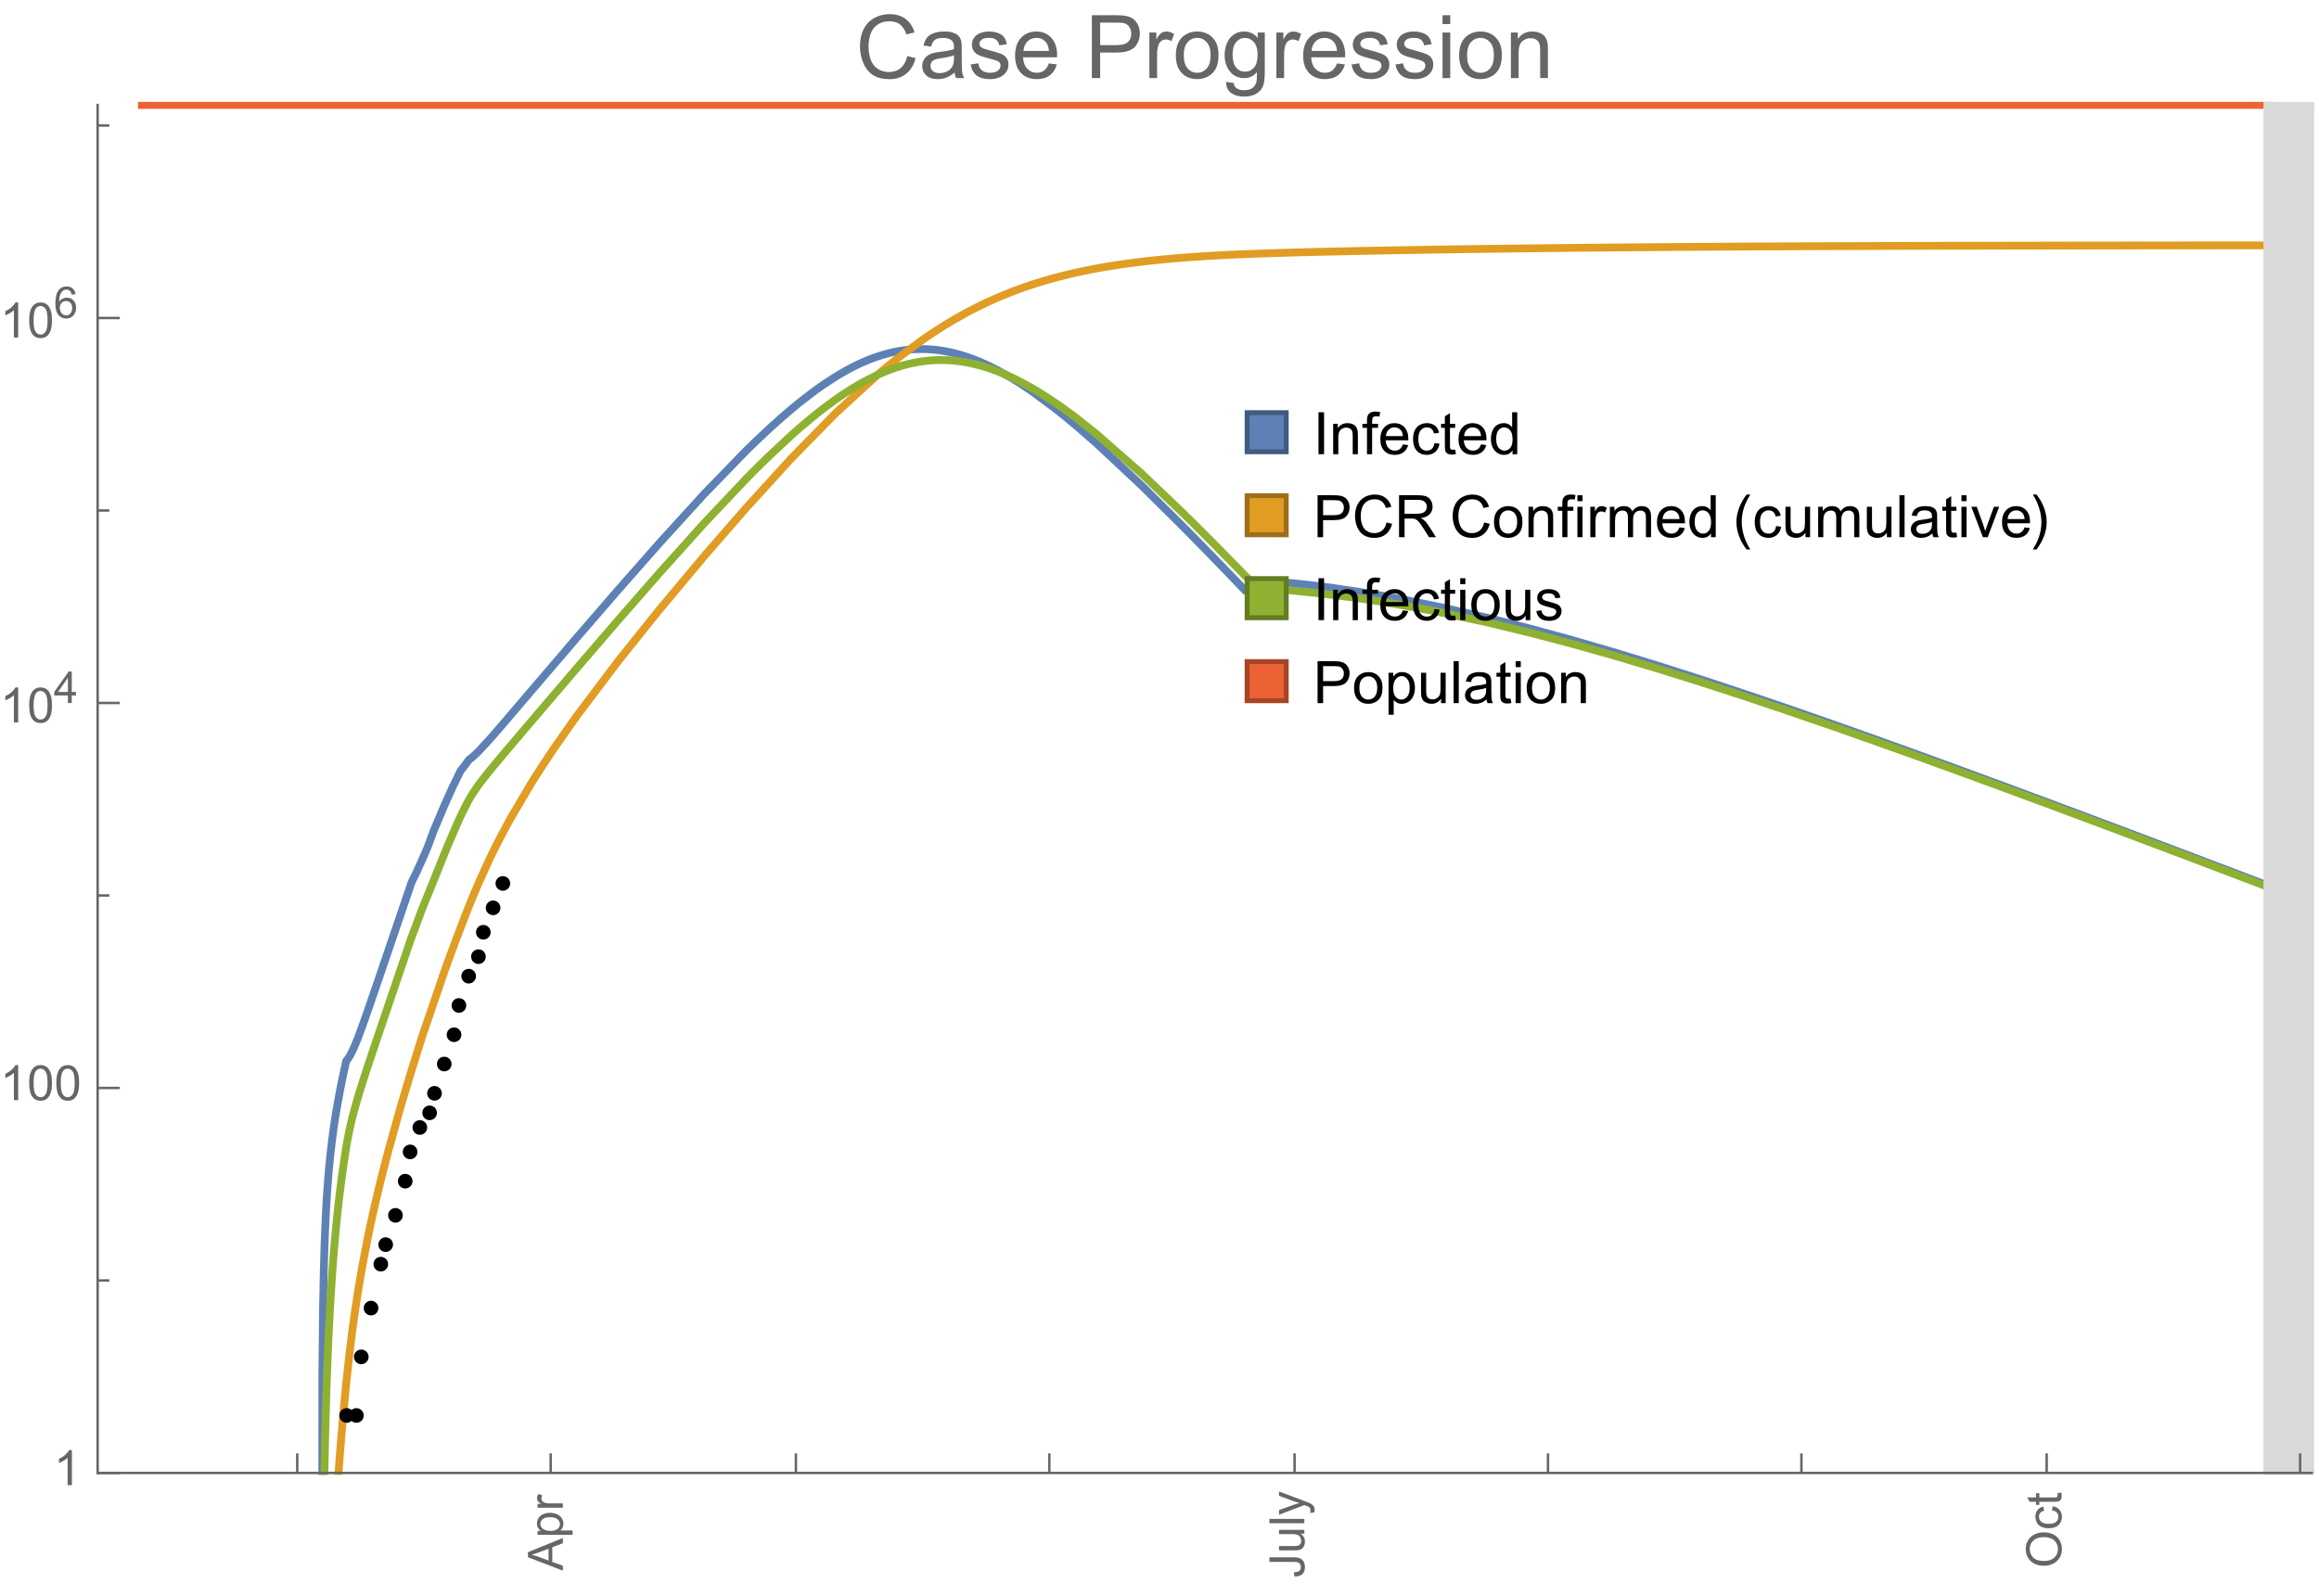 <?xml version="1.0" encoding="UTF-8"?>
<svg xmlns="http://www.w3.org/2000/svg" xmlns:xlink="http://www.w3.org/1999/xlink" width="475pt" height="327pt" viewBox="0 0 475 327" version="1.1">
<defs>
<g>
<symbol overflow="visible" id="glyph0-0">
<path style="stroke:none;" d=""/>
</symbol>
<symbol overflow="visible" id="glyph0-1">
<path style="stroke:none;" d="M 1.117 0 L 1.117 -8.59 L 2.258 -8.59 L 2.258 0 Z M 1.117 0 "/>
</symbol>
<symbol overflow="visible" id="glyph0-2">
<path style="stroke:none;" d="M 0.789 0 L 0.789 -6.223 L 1.742 -6.223 L 1.742 -5.336 C 2.199 -6.02 2.859 -6.363 3.719 -6.363 C 4.094 -6.363 4.441 -6.297 4.754 -6.16 C 5.07 -6.027 5.305 -5.852 5.461 -5.633 C 5.617 -5.414 5.727 -5.152 5.789 -4.852 C 5.828 -4.656 5.848 -4.312 5.848 -3.828 L 5.848 0 L 4.793 0 L 4.793 -3.785 C 4.793 -4.215 4.75 -4.535 4.672 -4.75 C 4.59 -4.961 4.441 -5.133 4.234 -5.258 C 4.023 -5.387 3.781 -5.449 3.5 -5.449 C 3.051 -5.449 2.66 -5.305 2.336 -5.023 C 2.008 -4.738 1.844 -4.195 1.844 -3.398 L 1.844 0 Z M 0.789 0 "/>
</symbol>
<symbol overflow="visible" id="glyph0-3">
<path style="stroke:none;" d="M 1.043 0 L 1.043 -5.402 L 0.109 -5.402 L 0.109 -6.223 L 1.043 -6.223 L 1.043 -6.883 C 1.043 -7.301 1.078 -7.613 1.156 -7.816 C 1.258 -8.09 1.434 -8.312 1.691 -8.48 C 1.945 -8.652 2.305 -8.734 2.766 -8.734 C 3.062 -8.734 3.391 -8.703 3.75 -8.633 L 3.594 -7.711 C 3.375 -7.75 3.164 -7.77 2.969 -7.77 C 2.648 -7.77 2.422 -7.703 2.289 -7.562 C 2.156 -7.426 2.094 -7.172 2.094 -6.797 L 2.094 -6.223 L 3.305 -6.223 L 3.305 -5.402 L 2.094 -5.402 L 2.094 0 Z M 1.043 0 "/>
</symbol>
<symbol overflow="visible" id="glyph0-4">
<path style="stroke:none;" d="M 5.051 -2.004 L 6.141 -1.867 C 5.969 -1.23 5.648 -0.738 5.188 -0.387 C 4.723 -0.035 4.125 0.141 3.406 0.141 C 2.496 0.141 1.773 -0.141 1.238 -0.699 C 0.707 -1.262 0.438 -2.047 0.438 -3.059 C 0.438 -4.105 0.711 -4.918 1.25 -5.496 C 1.789 -6.074 2.484 -6.363 3.344 -6.363 C 4.176 -6.363 4.859 -6.078 5.383 -5.516 C 5.91 -4.949 6.176 -4.148 6.176 -3.125 C 6.176 -3.062 6.172 -2.969 6.172 -2.844 L 1.531 -2.844 C 1.57 -2.16 1.762 -1.633 2.109 -1.273 C 2.457 -0.91 2.891 -0.727 3.41 -0.727 C 3.797 -0.727 4.125 -0.828 4.398 -1.031 C 4.672 -1.234 4.891 -1.559 5.051 -2.004 Z M 1.586 -3.711 L 5.062 -3.711 C 5.016 -4.234 4.883 -4.625 4.664 -4.887 C 4.328 -5.293 3.891 -5.496 3.359 -5.496 C 2.875 -5.496 2.465 -5.336 2.137 -5.008 C 1.805 -4.684 1.625 -4.25 1.586 -3.711 Z M 1.586 -3.711 "/>
</symbol>
<symbol overflow="visible" id="glyph0-5">
<path style="stroke:none;" d="M 4.852 -2.281 L 5.891 -2.145 C 5.777 -1.43 5.484 -0.871 5.02 -0.465 C 4.551 -0.062 3.977 0.141 3.297 0.141 C 2.445 0.141 1.762 -0.137 1.246 -0.695 C 0.727 -1.25 0.469 -2.047 0.469 -3.086 C 0.469 -3.758 0.578 -4.348 0.805 -4.852 C 1.027 -5.355 1.363 -5.734 1.82 -5.984 C 2.273 -6.238 2.77 -6.363 3.305 -6.363 C 3.98 -6.363 4.531 -6.191 4.961 -5.852 C 5.391 -5.508 5.668 -5.023 5.789 -4.395 L 4.766 -4.234 C 4.668 -4.652 4.492 -4.969 4.246 -5.18 C 3.996 -5.391 3.695 -5.496 3.344 -5.496 C 2.812 -5.496 2.383 -5.305 2.051 -4.926 C 1.719 -4.543 1.555 -3.941 1.555 -3.117 C 1.555 -2.281 1.711 -1.672 2.031 -1.297 C 2.352 -0.918 2.773 -0.727 3.289 -0.727 C 3.703 -0.727 4.047 -0.852 4.324 -1.109 C 4.602 -1.363 4.777 -1.75 4.852 -2.281 Z M 4.852 -2.281 "/>
</symbol>
<symbol overflow="visible" id="glyph0-6">
<path style="stroke:none;" d="M 3.094 -0.945 L 3.246 -0.012 C 2.949 0.051 2.684 0.082 2.449 0.082 C 2.066 0.082 1.77 0.023 1.559 -0.102 C 1.348 -0.223 1.199 -0.379 1.113 -0.578 C 1.027 -0.773 0.984 -1.188 0.984 -1.82 L 0.984 -5.402 L 0.211 -5.402 L 0.211 -6.223 L 0.984 -6.223 L 0.984 -7.766 L 2.031 -8.398 L 2.031 -6.223 L 3.094 -6.223 L 3.094 -5.402 L 2.031 -5.402 L 2.031 -1.766 C 2.031 -1.465 2.051 -1.27 2.09 -1.184 C 2.125 -1.098 2.188 -1.031 2.27 -0.977 C 2.355 -0.926 2.477 -0.902 2.633 -0.902 C 2.75 -0.902 2.902 -0.914 3.094 -0.945 Z M 3.094 -0.945 "/>
</symbol>
<symbol overflow="visible" id="glyph0-7">
<path style="stroke:none;" d="M 4.828 0 L 4.828 -0.785 C 4.434 -0.168 3.852 0.141 3.086 0.141 C 2.59 0.141 2.137 0.004 1.719 -0.27 C 1.305 -0.543 0.98 -0.926 0.754 -1.414 C 0.523 -1.906 0.41 -2.469 0.41 -3.105 C 0.41 -3.727 0.516 -4.289 0.719 -4.797 C 0.926 -5.301 1.238 -5.688 1.652 -5.961 C 2.066 -6.23 2.531 -6.363 3.039 -6.363 C 3.414 -6.363 3.75 -6.285 4.043 -6.125 C 4.336 -5.969 4.574 -5.762 4.758 -5.508 L 4.758 -8.59 L 5.805 -8.59 L 5.805 0 Z M 1.492 -3.105 C 1.492 -2.309 1.664 -1.711 2 -1.32 C 2.336 -0.926 2.73 -0.727 3.188 -0.727 C 3.648 -0.727 4.039 -0.914 4.363 -1.293 C 4.684 -1.668 4.844 -2.242 4.844 -3.016 C 4.844 -3.867 4.68 -4.492 4.352 -4.891 C 4.023 -5.289 3.621 -5.492 3.141 -5.492 C 2.672 -5.492 2.281 -5.297 1.965 -4.914 C 1.652 -4.531 1.492 -3.93 1.492 -3.105 Z M 1.492 -3.105 "/>
</symbol>
<symbol overflow="visible" id="glyph0-8">
<path style="stroke:none;" d="M 0.926 0 L 0.926 -8.59 L 4.164 -8.59 C 4.734 -8.59 5.172 -8.562 5.473 -8.508 C 5.895 -8.438 6.25 -8.305 6.531 -8.105 C 6.816 -7.91 7.047 -7.633 7.223 -7.277 C 7.395 -6.922 7.484 -6.531 7.484 -6.105 C 7.484 -5.375 7.25 -4.758 6.785 -4.25 C 6.32 -3.746 5.48 -3.492 4.266 -3.492 L 2.062 -3.492 L 2.062 0 Z M 2.062 -4.508 L 4.281 -4.508 C 5.016 -4.508 5.539 -4.641 5.848 -4.914 C 6.156 -5.188 6.312 -5.574 6.312 -6.07 C 6.312 -6.43 6.219 -6.738 6.039 -6.992 C 5.855 -7.25 5.617 -7.418 5.32 -7.5 C 5.129 -7.551 4.773 -7.578 4.258 -7.578 L 2.062 -7.578 Z M 2.062 -4.508 "/>
</symbol>
<symbol overflow="visible" id="glyph0-9">
<path style="stroke:none;" d="M 7.055 -3.012 L 8.191 -2.727 C 7.953 -1.793 7.523 -1.078 6.906 -0.59 C 6.285 -0.098 5.531 0.148 4.633 0.148 C 3.707 0.148 2.957 -0.043 2.375 -0.418 C 1.797 -0.797 1.355 -1.344 1.051 -2.055 C 0.75 -2.77 0.598 -3.539 0.598 -4.359 C 0.598 -5.254 0.77 -6.035 1.109 -6.699 C 1.453 -7.367 1.938 -7.871 2.57 -8.219 C 3.199 -8.562 3.895 -8.734 4.652 -8.734 C 5.512 -8.734 6.234 -8.516 6.82 -8.078 C 7.406 -7.641 7.812 -7.027 8.047 -6.234 L 6.926 -5.969 C 6.727 -6.594 6.438 -7.051 6.059 -7.336 C 5.68 -7.621 5.203 -7.766 4.629 -7.766 C 3.969 -7.766 3.418 -7.605 2.973 -7.289 C 2.531 -6.973 2.219 -6.547 2.039 -6.016 C 1.859 -5.48 1.77 -4.93 1.77 -4.367 C 1.77 -3.637 1.875 -2.996 2.09 -2.453 C 2.301 -1.906 2.633 -1.5 3.082 -1.23 C 3.531 -0.961 4.016 -0.828 4.539 -0.828 C 5.176 -0.828 5.719 -1.008 6.156 -1.375 C 6.598 -1.742 6.898 -2.289 7.055 -3.012 Z M 7.055 -3.012 "/>
</symbol>
<symbol overflow="visible" id="glyph0-10">
<path style="stroke:none;" d="M 0.945 0 L 0.945 -8.59 L 4.75 -8.59 C 5.516 -8.59 6.102 -8.512 6.5 -8.359 C 6.898 -8.203 7.215 -7.93 7.453 -7.539 C 7.691 -7.148 7.812 -6.719 7.812 -6.246 C 7.812 -5.637 7.613 -5.125 7.219 -4.703 C 6.824 -4.285 6.215 -4.023 5.391 -3.906 C 5.691 -3.762 5.922 -3.621 6.078 -3.48 C 6.41 -3.176 6.723 -2.797 7.02 -2.336 L 8.516 0 L 7.086 0 L 5.945 -1.789 C 5.613 -2.305 5.344 -2.695 5.125 -2.969 C 4.91 -3.242 4.719 -3.438 4.551 -3.547 C 4.379 -3.656 4.207 -3.73 4.031 -3.773 C 3.902 -3.801 3.691 -3.812 3.398 -3.812 L 2.078 -3.812 L 2.078 0 Z M 2.078 -4.797 L 4.523 -4.797 C 5.043 -4.797 5.449 -4.852 5.742 -4.961 C 6.035 -5.066 6.258 -5.238 6.41 -5.477 C 6.562 -5.711 6.641 -5.969 6.641 -6.246 C 6.641 -6.652 6.492 -6.984 6.195 -7.25 C 5.902 -7.512 5.438 -7.641 4.797 -7.641 L 2.078 -7.641 Z M 2.078 -4.797 "/>
</symbol>
<symbol overflow="visible" id="glyph0-11">
<path style="stroke:none;" d="M 0.398 -3.109 C 0.398 -4.262 0.719 -5.117 1.359 -5.672 C 1.895 -6.133 2.547 -6.363 3.316 -6.363 C 4.172 -6.363 4.871 -6.082 5.414 -5.523 C 5.957 -4.961 6.227 -4.188 6.227 -3.199 C 6.227 -2.398 6.109 -1.77 5.867 -1.309 C 5.629 -0.852 5.277 -0.492 4.82 -0.242 C 4.359 0.012 3.859 0.141 3.316 0.141 C 2.445 0.141 1.742 -0.141 1.203 -0.695 C 0.668 -1.254 0.398 -2.062 0.398 -3.109 Z M 1.484 -3.109 C 1.484 -2.312 1.656 -1.719 2.004 -1.32 C 2.352 -0.926 2.789 -0.727 3.316 -0.727 C 3.84 -0.727 4.273 -0.926 4.625 -1.324 C 4.973 -1.723 5.145 -2.328 5.145 -3.148 C 5.145 -3.918 4.969 -4.5 4.621 -4.895 C 4.27 -5.293 3.836 -5.492 3.316 -5.492 C 2.789 -5.492 2.352 -5.293 2.004 -4.898 C 1.656 -4.504 1.484 -3.906 1.484 -3.109 Z M 1.484 -3.109 "/>
</symbol>
<symbol overflow="visible" id="glyph0-12">
<path style="stroke:none;" d="M 0.797 -7.375 L 0.797 -8.59 L 1.852 -8.59 L 1.852 -7.375 Z M 0.797 0 L 0.797 -6.223 L 1.852 -6.223 L 1.852 0 Z M 0.797 0 "/>
</symbol>
<symbol overflow="visible" id="glyph0-13">
<path style="stroke:none;" d="M 0.781 0 L 0.781 -6.223 L 1.727 -6.223 L 1.727 -5.281 C 1.969 -5.723 2.195 -6.012 2.398 -6.152 C 2.605 -6.293 2.828 -6.363 3.078 -6.363 C 3.434 -6.363 3.793 -6.25 4.16 -6.023 L 3.797 -5.047 C 3.539 -5.199 3.281 -5.273 3.023 -5.273 C 2.793 -5.273 2.586 -5.203 2.402 -5.066 C 2.219 -4.926 2.086 -4.734 2.008 -4.488 C 1.891 -4.113 1.836 -3.703 1.836 -3.258 L 1.836 0 Z M 0.781 0 "/>
</symbol>
<symbol overflow="visible" id="glyph0-14">
<path style="stroke:none;" d="M 0.789 0 L 0.789 -6.223 L 1.734 -6.223 L 1.734 -5.352 C 1.93 -5.656 2.188 -5.898 2.516 -6.086 C 2.84 -6.27 3.207 -6.363 3.621 -6.363 C 4.082 -6.363 4.461 -6.266 4.754 -6.078 C 5.051 -5.887 5.258 -5.617 5.379 -5.273 C 5.871 -6 6.512 -6.363 7.301 -6.363 C 7.918 -6.363 8.391 -6.191 8.727 -5.852 C 9.059 -5.508 9.223 -4.984 9.223 -4.273 L 9.223 0 L 8.172 0 L 8.172 -3.922 C 8.172 -4.344 8.141 -4.645 8.07 -4.832 C 8.004 -5.016 7.879 -5.164 7.699 -5.281 C 7.52 -5.395 7.309 -5.449 7.066 -5.449 C 6.629 -5.449 6.266 -5.305 5.977 -5.012 C 5.688 -4.723 5.543 -4.258 5.543 -3.617 L 5.543 0 L 4.488 0 L 4.488 -4.043 C 4.488 -4.512 4.402 -4.863 4.23 -5.098 C 4.059 -5.332 3.777 -5.449 3.387 -5.449 C 3.09 -5.449 2.816 -5.371 2.562 -5.215 C 2.312 -5.059 2.129 -4.828 2.016 -4.531 C 1.902 -4.23 1.844 -3.797 1.844 -3.227 L 1.844 0 Z M 0.789 0 "/>
</symbol>
<symbol overflow="visible" id="glyph0-15">
<path style="stroke:none;" d="M 4.867 0 L 4.867 -0.914 C 4.383 -0.211 3.727 0.141 2.895 0.141 C 2.527 0.141 2.184 0.07 1.867 -0.07 C 1.547 -0.211 1.312 -0.387 1.156 -0.602 C 1.004 -0.812 0.895 -1.074 0.832 -1.383 C 0.789 -1.59 0.766 -1.918 0.766 -2.367 L 0.766 -6.223 L 1.82 -6.223 L 1.82 -2.773 C 1.82 -2.223 1.844 -1.852 1.887 -1.656 C 1.953 -1.379 2.094 -1.164 2.309 -1.004 C 2.523 -0.848 2.789 -0.766 3.105 -0.766 C 3.422 -0.766 3.719 -0.848 3.996 -1.012 C 4.273 -1.172 4.469 -1.395 4.586 -1.672 C 4.699 -1.953 4.758 -2.359 4.758 -2.891 L 4.758 -6.223 L 5.812 -6.223 L 5.812 0 Z M 4.867 0 "/>
</symbol>
<symbol overflow="visible" id="glyph0-16">
<path style="stroke:none;" d="M 0.766 0 L 0.766 -8.59 L 1.82 -8.59 L 1.82 0 Z M 0.766 0 "/>
</symbol>
<symbol overflow="visible" id="glyph0-17">
<path style="stroke:none;" d="M 4.852 -0.766 C 4.461 -0.434 4.086 -0.203 3.723 -0.062 C 3.363 0.074 2.977 0.141 2.562 0.141 C 1.879 0.141 1.352 -0.027 0.984 -0.359 C 0.617 -0.695 0.434 -1.121 0.434 -1.641 C 0.434 -1.945 0.504 -2.223 0.641 -2.477 C 0.781 -2.727 0.961 -2.93 1.188 -3.082 C 1.41 -3.234 1.664 -3.352 1.945 -3.43 C 2.152 -3.484 2.465 -3.535 2.883 -3.586 C 3.734 -3.688 4.359 -3.809 4.766 -3.949 C 4.77 -4.094 4.77 -4.188 4.77 -4.227 C 4.77 -4.656 4.672 -4.957 4.469 -5.133 C 4.199 -5.371 3.801 -5.492 3.27 -5.492 C 2.773 -5.492 2.406 -5.402 2.172 -5.23 C 1.934 -5.055 1.758 -4.75 1.648 -4.305 L 0.617 -4.445 C 0.711 -4.887 0.863 -5.246 1.078 -5.516 C 1.293 -5.789 1.602 -5.996 2.008 -6.145 C 2.414 -6.289 2.887 -6.363 3.422 -6.363 C 3.953 -6.363 4.383 -6.301 4.719 -6.176 C 5.051 -6.051 5.293 -5.895 5.449 -5.703 C 5.605 -5.516 5.715 -5.273 5.777 -4.984 C 5.812 -4.805 5.828 -4.484 5.828 -4.016 L 5.828 -2.609 C 5.828 -1.629 5.852 -1.008 5.898 -0.746 C 5.941 -0.488 6.031 -0.238 6.164 0 L 5.062 0 C 4.953 -0.219 4.883 -0.477 4.852 -0.766 Z M 4.766 -3.125 C 4.383 -2.969 3.805 -2.836 3.039 -2.727 C 2.605 -2.664 2.301 -2.594 2.121 -2.516 C 1.941 -2.438 1.805 -2.32 1.703 -2.172 C 1.605 -2.02 1.559 -1.852 1.559 -1.672 C 1.559 -1.391 1.664 -1.156 1.879 -0.969 C 2.09 -0.781 2.402 -0.688 2.812 -0.688 C 3.219 -0.688 3.578 -0.773 3.898 -0.953 C 4.215 -1.129 4.445 -1.375 4.594 -1.68 C 4.707 -1.918 4.766 -2.273 4.766 -2.734 Z M 4.766 -3.125 "/>
</symbol>
<symbol overflow="visible" id="glyph0-18">
<path style="stroke:none;" d="M 2.52 0 L 0.152 -6.223 L 1.266 -6.223 L 2.602 -2.496 C 2.746 -2.094 2.879 -1.676 3 -1.242 C 3.094 -1.57 3.227 -1.965 3.391 -2.426 L 4.773 -6.223 L 5.859 -6.223 L 3.504 0 Z M 2.52 0 "/>
</symbol>
<symbol overflow="visible" id="glyph0-19">
<path style="stroke:none;" d="M 0.367 -1.859 L 1.414 -2.023 C 1.473 -1.605 1.633 -1.281 1.902 -1.062 C 2.168 -0.84 2.543 -0.727 3.023 -0.727 C 3.508 -0.727 3.867 -0.824 4.102 -1.023 C 4.336 -1.219 4.453 -1.453 4.453 -1.719 C 4.453 -1.957 4.352 -2.141 4.141 -2.281 C 3.996 -2.375 3.641 -2.492 3.062 -2.637 C 2.289 -2.832 1.754 -3 1.457 -3.145 C 1.156 -3.285 0.93 -3.484 0.777 -3.734 C 0.621 -3.988 0.547 -4.266 0.547 -4.57 C 0.547 -4.848 0.609 -5.105 0.734 -5.34 C 0.863 -5.578 1.035 -5.773 1.254 -5.93 C 1.418 -6.051 1.641 -6.152 1.926 -6.238 C 2.207 -6.32 2.512 -6.363 2.836 -6.363 C 3.324 -6.363 3.754 -6.293 4.121 -6.152 C 4.492 -6.012 4.766 -5.82 4.938 -5.582 C 5.113 -5.34 5.234 -5.02 5.305 -4.617 L 4.273 -4.477 C 4.227 -4.797 4.09 -5.047 3.863 -5.227 C 3.641 -5.406 3.32 -5.496 2.914 -5.496 C 2.43 -5.496 2.082 -5.414 1.875 -5.258 C 1.668 -5.098 1.562 -4.906 1.562 -4.695 C 1.562 -4.559 1.609 -4.434 1.695 -4.324 C 1.781 -4.211 1.914 -4.117 2.098 -4.043 C 2.203 -4.004 2.516 -3.914 3.031 -3.773 C 3.777 -3.574 4.297 -3.41 4.59 -3.285 C 4.887 -3.156 5.117 -2.973 5.285 -2.73 C 5.453 -2.488 5.539 -2.188 5.539 -1.828 C 5.539 -1.477 5.434 -1.145 5.23 -0.836 C 5.023 -0.523 4.727 -0.285 4.344 -0.113 C 3.957 0.055 3.516 0.141 3.031 0.141 C 2.223 0.141 1.605 -0.027 1.18 -0.363 C 0.758 -0.699 0.484 -1.195 0.367 -1.859 Z M 0.367 -1.859 "/>
</symbol>
<symbol overflow="visible" id="glyph0-20">
<path style="stroke:none;" d="M 0.789 2.383 L 0.789 -6.223 L 1.75 -6.223 L 1.75 -5.414 C 1.977 -5.73 2.234 -5.969 2.52 -6.125 C 2.805 -6.285 3.148 -6.363 3.555 -6.363 C 4.086 -6.363 4.555 -6.227 4.961 -5.953 C 5.367 -5.68 5.676 -5.293 5.883 -4.797 C 6.09 -4.297 6.195 -3.75 6.195 -3.156 C 6.195 -2.52 6.078 -1.949 5.852 -1.438 C 5.621 -0.93 5.289 -0.539 4.855 -0.266 C 4.418 0.004 3.961 0.141 3.48 0.141 C 3.129 0.141 2.812 0.066 2.535 -0.082 C 2.254 -0.23 2.023 -0.418 1.844 -0.645 L 1.844 2.383 Z M 1.746 -3.078 C 1.746 -2.277 1.906 -1.684 2.234 -1.301 C 2.559 -0.918 2.949 -0.727 3.41 -0.727 C 3.879 -0.727 4.281 -0.926 4.613 -1.32 C 4.949 -1.719 5.117 -2.332 5.117 -3.164 C 5.117 -3.957 4.953 -4.551 4.625 -4.945 C 4.301 -5.34 3.91 -5.539 3.457 -5.539 C 3.008 -5.539 2.609 -5.328 2.266 -4.906 C 1.918 -4.488 1.746 -3.875 1.746 -3.078 Z M 1.746 -3.078 "/>
</symbol>
<symbol overflow="visible" id="glyph1-0">
<path style="stroke:none;" d=""/>
</symbol>
<symbol overflow="visible" id="glyph1-1">
<path style="stroke:none;" d="M 3.562 2.52 L 2.805 2.52 C 2.492 2.121 2.211 1.699 1.953 1.258 C 1.699 0.812 1.477 0.352 1.297 -0.125 C 1.113 -0.602 0.969 -1.086 0.871 -1.586 C 0.77 -2.086 0.719 -2.594 0.719 -3.105 C 0.719 -3.625 0.773 -4.133 0.875 -4.633 C 0.977 -5.129 1.117 -5.617 1.301 -6.086 C 1.484 -6.559 1.703 -7.02 1.961 -7.461 C 2.215 -7.906 2.5 -8.328 2.805 -8.734 L 3.562 -8.734 C 3.285 -8.281 3.039 -7.836 2.82 -7.398 C 2.602 -6.957 2.414 -6.512 2.266 -6.055 C 2.117 -5.602 2.008 -5.133 1.93 -4.648 C 1.852 -4.168 1.812 -3.656 1.812 -3.117 C 1.812 -2.617 1.852 -2.121 1.938 -1.629 C 2.02 -1.137 2.141 -0.652 2.289 -0.18 C 2.441 0.297 2.625 0.758 2.844 1.211 C 3.059 1.66 3.297 2.098 3.562 2.52 Z M 3.562 2.52 "/>
</symbol>
<symbol overflow="visible" id="glyph1-2">
<path style="stroke:none;" d="M 3.273 -3.105 C 3.273 -2.59 3.227 -2.082 3.125 -1.586 C 3.023 -1.086 2.879 -0.602 2.695 -0.129 C 2.512 0.344 2.293 0.801 2.035 1.246 C 1.781 1.688 1.5 2.113 1.188 2.52 L 0.434 2.52 C 0.707 2.074 0.953 1.633 1.172 1.188 C 1.391 0.746 1.574 0.297 1.723 -0.156 C 1.871 -0.613 1.984 -1.086 2.066 -1.57 C 2.145 -2.055 2.188 -2.562 2.188 -3.094 C 2.188 -3.594 2.145 -4.09 2.059 -4.582 C 1.977 -5.074 1.859 -5.559 1.703 -6.031 C 1.551 -6.508 1.367 -6.969 1.152 -7.422 C 0.934 -7.875 0.695 -8.312 0.434 -8.734 L 1.188 -8.734 C 1.5 -8.336 1.789 -7.918 2.047 -7.473 C 2.305 -7.031 2.523 -6.57 2.703 -6.09 C 2.887 -5.613 3.027 -5.121 3.125 -4.621 C 3.227 -4.117 3.273 -3.613 3.273 -3.105 Z M 3.273 -3.105 "/>
</symbol>
<symbol overflow="visible" id="glyph2-0">
<path style="stroke:none;" d=""/>
</symbol>
<symbol overflow="visible" id="glyph2-1">
<path style="stroke:none;" d="M 0 0.016 L -7.156 -2.734 L -7.156 -3.754 L 0 -6.684 L 0 -5.605 L -2.168 -4.77 L -2.168 -1.777 L 0 -0.992 Z M -2.938 -2.051 L -2.938 -4.477 L -4.922 -3.73 C -5.523 -3.504 -6.02 -3.332 -6.406 -3.223 C -5.945 -3.133 -5.492 -3.004 -5.039 -2.836 Z M -2.938 -2.051 "/>
</symbol>
<symbol overflow="visible" id="glyph2-2">
<path style="stroke:none;" d="M 1.988 -0.66 L -5.188 -0.66 L -5.188 -1.461 L -4.512 -1.461 C -4.773 -1.648 -4.973 -1.863 -5.105 -2.102 C -5.238 -2.34 -5.305 -2.625 -5.305 -2.965 C -5.305 -3.406 -5.188 -3.797 -4.961 -4.137 C -4.734 -4.477 -4.41 -4.73 -3.996 -4.902 C -3.582 -5.074 -3.125 -5.16 -2.633 -5.16 C -2.102 -5.16 -1.625 -5.066 -1.199 -4.875 C -0.773 -4.684 -0.449 -4.41 -0.223 -4.047 C 0.004 -3.684 0.117 -3.301 0.117 -2.898 C 0.117 -2.605 0.055 -2.344 -0.066 -2.113 C -0.191 -1.879 -0.348 -1.688 -0.535 -1.539 L 1.988 -1.539 Z M -2.562 -1.457 C -1.895 -1.457 -1.402 -1.59 -1.082 -1.859 C -0.766 -2.129 -0.605 -2.457 -0.605 -2.844 C -0.605 -3.234 -0.77 -3.566 -1.102 -3.844 C -1.43 -4.125 -1.941 -4.262 -2.637 -4.262 C -3.297 -4.262 -3.793 -4.125 -4.121 -3.855 C -4.449 -3.582 -4.613 -3.258 -4.613 -2.883 C -4.613 -2.508 -4.438 -2.176 -4.09 -1.887 C -3.738 -1.598 -3.23 -1.457 -2.562 -1.457 Z M -2.562 -1.457 "/>
</symbol>
<symbol overflow="visible" id="glyph2-3">
<path style="stroke:none;" d="M 0 -0.648 L -5.188 -0.648 L -5.188 -1.441 L -4.398 -1.441 C -4.766 -1.641 -5.008 -1.828 -5.125 -2 C -5.242 -2.172 -5.305 -2.359 -5.305 -2.562 C -5.305 -2.859 -5.207 -3.16 -5.02 -3.469 L -4.203 -3.164 C -4.332 -2.949 -4.395 -2.734 -4.395 -2.52 C -4.395 -2.328 -4.336 -2.156 -4.223 -2.004 C -4.105 -1.852 -3.945 -1.738 -3.742 -1.676 C -3.43 -1.578 -3.086 -1.527 -2.715 -1.527 L 0 -1.527 Z M 0 -0.648 "/>
</symbol>
<symbol overflow="visible" id="glyph2-4">
<path style="stroke:none;" d="M -2.031 -0.289 L -2.148 -1.145 C -1.602 -1.164 -1.227 -1.27 -1.023 -1.449 C -0.824 -1.633 -0.723 -1.883 -0.723 -2.207 C -0.723 -2.445 -0.777 -2.648 -0.887 -2.82 C -0.996 -2.992 -1.145 -3.113 -1.332 -3.18 C -1.52 -3.242 -1.816 -3.277 -2.227 -3.277 L -7.156 -3.277 L -7.156 -4.223 L -2.281 -4.223 C -1.68 -4.223 -1.219 -4.152 -0.887 -4.008 C -0.559 -3.863 -0.309 -3.633 -0.137 -3.316 C 0.035 -3.004 0.121 -2.637 0.121 -2.211 C 0.121 -1.582 -0.059 -1.102 -0.418 -0.77 C -0.781 -0.438 -1.32 -0.273 -2.031 -0.289 Z M -2.031 -0.289 "/>
</symbol>
<symbol overflow="visible" id="glyph2-5">
<path style="stroke:none;" d="M 0 -4.059 L -0.762 -4.059 C -0.176 -3.656 0.117 -3.105 0.117 -2.414 C 0.117 -2.105 0.059 -1.82 -0.059 -1.555 C -0.176 -1.289 -0.324 -1.094 -0.5 -0.965 C -0.68 -0.836 -0.895 -0.746 -1.152 -0.695 C -1.324 -0.66 -1.598 -0.641 -1.973 -0.641 L -5.188 -0.641 L -5.188 -1.52 L -2.309 -1.52 C -1.852 -1.52 -1.543 -1.535 -1.383 -1.57 C -1.152 -1.625 -0.969 -1.746 -0.836 -1.922 C -0.703 -2.102 -0.641 -2.324 -0.641 -2.586 C -0.641 -2.852 -0.707 -3.098 -0.844 -3.328 C -0.977 -3.562 -1.16 -3.727 -1.395 -3.82 C -1.625 -3.918 -1.965 -3.965 -2.406 -3.965 L -5.188 -3.965 L -5.188 -4.844 L 0 -4.844 Z M 0 -4.059 "/>
</symbol>
<symbol overflow="visible" id="glyph2-6">
<path style="stroke:none;" d="M 0 -0.641 L -7.156 -0.641 L -7.156 -1.52 L 0 -1.52 Z M 0 -0.641 "/>
</symbol>
<symbol overflow="visible" id="glyph2-7">
<path style="stroke:none;" d="M 1.996 -0.621 L 1.172 -0.523 C 1.223 -0.715 1.25 -0.883 1.25 -1.023 C 1.25 -1.219 1.219 -1.375 1.152 -1.492 C 1.086 -1.609 0.996 -1.707 0.879 -1.781 C 0.789 -1.836 0.574 -1.926 0.227 -2.051 C 0.176 -2.066 0.105 -2.094 0.012 -2.129 L -5.188 -0.16 L -5.188 -1.109 L -2.184 -2.188 C -1.801 -2.328 -1.402 -2.453 -0.98 -2.562 C -1.383 -2.664 -1.777 -2.785 -2.164 -2.926 L -5.188 -4.031 L -5.188 -4.914 L 0.09 -2.938 C 0.66 -2.727 1.051 -2.562 1.266 -2.445 C 1.555 -2.289 1.766 -2.109 1.902 -1.91 C 2.039 -1.707 2.105 -1.465 2.105 -1.188 C 2.105 -1.016 2.07 -0.828 1.996 -0.621 Z M 1.996 -0.621 "/>
</symbol>
<symbol overflow="visible" id="glyph2-8">
<path style="stroke:none;" d="M -3.484 -0.484 C -4.672 -0.484 -5.605 -0.801 -6.277 -1.441 C -6.949 -2.078 -7.285 -2.902 -7.285 -3.91 C -7.285 -4.57 -7.129 -5.168 -6.812 -5.699 C -6.496 -6.23 -6.055 -6.633 -5.492 -6.91 C -4.926 -7.188 -4.285 -7.328 -3.57 -7.328 C -2.844 -7.328 -2.195 -7.184 -1.621 -6.891 C -1.047 -6.598 -0.613 -6.18 -0.32 -5.645 C -0.023 -5.109 0.121 -4.527 0.121 -3.906 C 0.121 -3.234 -0.039 -2.629 -0.367 -2.102 C -0.691 -1.57 -1.137 -1.168 -1.699 -0.895 C -2.262 -0.621 -2.859 -0.484 -3.484 -0.484 Z M -3.473 -1.461 C -2.609 -1.461 -1.93 -1.691 -1.434 -2.156 C -0.938 -2.621 -0.688 -3.203 -0.688 -3.902 C -0.688 -4.613 -0.938 -5.199 -1.441 -5.66 C -1.941 -6.121 -2.652 -6.352 -3.574 -6.352 C -4.156 -6.352 -4.664 -6.254 -5.102 -6.059 C -5.535 -5.859 -5.871 -5.57 -6.109 -5.191 C -6.352 -4.812 -6.469 -4.387 -6.469 -3.918 C -6.469 -3.246 -6.238 -2.668 -5.777 -2.184 C -5.316 -1.703 -4.551 -1.461 -3.473 -1.461 Z M -3.473 -1.461 "/>
</symbol>
<symbol overflow="visible" id="glyph2-9">
<path style="stroke:none;" d="M -1.898 -4.043 L -1.785 -4.906 C -1.191 -4.812 -0.727 -4.57 -0.387 -4.184 C -0.051 -3.793 0.117 -3.316 0.117 -2.75 C 0.117 -2.039 -0.113 -1.469 -0.578 -1.039 C -1.043 -0.605 -1.707 -0.391 -2.574 -0.391 C -3.133 -0.391 -3.625 -0.484 -4.043 -0.668 C -4.461 -0.855 -4.777 -1.137 -4.988 -1.516 C -5.199 -1.895 -5.305 -2.309 -5.305 -2.754 C -5.305 -3.316 -5.16 -3.777 -4.875 -4.137 C -4.59 -4.492 -4.188 -4.723 -3.66 -4.824 L -3.531 -3.969 C -3.879 -3.887 -4.141 -3.746 -4.316 -3.539 C -4.492 -3.332 -4.578 -3.082 -4.578 -2.789 C -4.578 -2.348 -4.422 -1.984 -4.105 -1.711 C -3.789 -1.434 -3.285 -1.293 -2.598 -1.293 C -1.902 -1.293 -1.395 -1.426 -1.078 -1.695 C -0.762 -1.961 -0.605 -2.309 -0.605 -2.738 C -0.605 -3.086 -0.711 -3.371 -0.922 -3.602 C -1.133 -3.836 -1.461 -3.98 -1.898 -4.043 Z M -1.898 -4.043 "/>
</symbol>
<symbol overflow="visible" id="glyph2-10">
<path style="stroke:none;" d="M -0.785 -2.578 L -0.008 -2.703 C 0.043 -2.457 0.07 -2.234 0.07 -2.039 C 0.07 -1.723 0.02 -1.477 -0.082 -1.297 C -0.184 -1.121 -0.316 -1 -0.48 -0.93 C -0.645 -0.855 -0.992 -0.82 -1.52 -0.82 L -4.5 -0.82 L -4.5 -0.176 L -5.188 -0.176 L -5.188 -0.82 L -6.469 -0.82 L -6.996 -1.695 L -5.188 -1.695 L -5.188 -2.578 L -4.5 -2.578 L -4.5 -1.695 L -1.469 -1.695 C -1.219 -1.695 -1.059 -1.711 -0.984 -1.742 C -0.914 -1.773 -0.859 -1.82 -0.816 -1.891 C -0.773 -1.961 -0.75 -2.062 -0.75 -2.191 C -0.75 -2.289 -0.762 -2.418 -0.785 -2.578 Z M -0.785 -2.578 "/>
</symbol>
<symbol overflow="visible" id="glyph3-0">
<path style="stroke:none;" d=""/>
</symbol>
<symbol overflow="visible" id="glyph3-1">
<path style="stroke:none;" d="M 3.727 0 L 2.848 0 L 2.848 -5.602 C 2.637 -5.398 2.359 -5.195 2.016 -4.996 C 1.672 -4.793 1.363 -4.641 1.09 -4.539 L 1.09 -5.391 C 1.582 -5.621 2.012 -5.902 2.379 -6.23 C 2.746 -6.559 3.008 -6.879 3.16 -7.188 L 3.727 -7.188 Z M 3.727 0 "/>
</symbol>
<symbol overflow="visible" id="glyph3-2">
<path style="stroke:none;" d="M 0.414 -3.531 C 0.414 -4.375 0.504 -5.059 0.676 -5.574 C 0.852 -6.09 1.109 -6.488 1.453 -6.766 C 1.797 -7.047 2.227 -7.188 2.75 -7.188 C 3.133 -7.188 3.469 -7.109 3.758 -6.957 C 4.047 -6.801 4.289 -6.578 4.477 -6.285 C 4.664 -5.996 4.812 -5.641 4.922 -5.223 C 5.031 -4.805 5.082 -4.238 5.082 -3.531 C 5.082 -2.691 4.996 -2.012 4.824 -1.496 C 4.652 -0.98 4.395 -0.582 4.051 -0.301 C 3.707 -0.02 3.273 0.121 2.75 0.121 C 2.059 0.121 1.516 -0.125 1.125 -0.621 C 0.652 -1.215 0.414 -2.188 0.414 -3.531 Z M 1.32 -3.531 C 1.32 -2.355 1.457 -1.574 1.73 -1.184 C 2.008 -0.797 2.344 -0.602 2.75 -0.602 C 3.152 -0.602 3.492 -0.797 3.766 -1.188 C 4.043 -1.578 4.18 -2.359 4.18 -3.531 C 4.18 -4.711 4.043 -5.492 3.766 -5.879 C 3.492 -6.266 3.148 -6.461 2.738 -6.461 C 2.336 -6.461 2.012 -6.289 1.773 -5.945 C 1.469 -5.512 1.32 -4.707 1.32 -3.531 Z M 1.32 -3.531 "/>
</symbol>
<symbol overflow="visible" id="glyph4-0">
<path style="stroke:none;" d=""/>
</symbol>
<symbol overflow="visible" id="glyph4-1">
<path style="stroke:none;" d="M 2.91 0 L 2.91 -1.543 L 0.113 -1.543 L 0.113 -2.266 L 3.055 -6.441 L 3.699 -6.441 L 3.699 -2.266 L 4.57 -2.266 L 4.57 -1.543 L 3.699 -1.543 L 3.699 0 Z M 2.91 -2.266 L 2.91 -5.172 L 0.891 -2.266 Z M 2.91 -2.266 "/>
</symbol>
<symbol overflow="visible" id="glyph4-2">
<path style="stroke:none;" d="M 4.477 -4.863 L 3.691 -4.805 C 3.621 -5.113 3.523 -5.34 3.391 -5.48 C 3.18 -5.707 2.914 -5.82 2.602 -5.82 C 2.352 -5.82 2.129 -5.75 1.938 -5.609 C 1.688 -5.426 1.492 -5.16 1.348 -4.812 C 1.203 -4.465 1.133 -3.969 1.125 -3.32 C 1.316 -3.613 1.547 -3.828 1.824 -3.969 C 2.098 -4.109 2.387 -4.18 2.688 -4.18 C 3.215 -4.18 3.664 -3.984 4.035 -3.598 C 4.406 -3.211 4.594 -2.707 4.594 -2.094 C 4.594 -1.688 4.504 -1.312 4.332 -0.965 C 4.156 -0.617 3.918 -0.352 3.613 -0.168 C 3.309 0.016 2.961 0.109 2.574 0.109 C 1.914 0.109 1.379 -0.133 0.961 -0.617 C 0.547 -1.102 0.34 -1.902 0.34 -3.016 C 0.34 -4.262 0.57 -5.164 1.027 -5.73 C 1.43 -6.223 1.969 -6.469 2.648 -6.469 C 3.156 -6.469 3.57 -6.328 3.895 -6.043 C 4.219 -5.758 4.414 -5.367 4.477 -4.863 Z M 1.25 -2.086 C 1.25 -1.812 1.305 -1.555 1.422 -1.305 C 1.539 -1.055 1.699 -0.867 1.906 -0.734 C 2.113 -0.605 2.332 -0.539 2.562 -0.539 C 2.895 -0.539 3.184 -0.676 3.422 -0.945 C 3.664 -1.215 3.785 -1.582 3.785 -2.043 C 3.785 -2.488 3.664 -2.84 3.43 -3.098 C 3.191 -3.352 2.891 -3.48 2.531 -3.48 C 2.172 -3.48 1.871 -3.352 1.621 -3.098 C 1.371 -2.84 1.25 -2.504 1.25 -2.086 Z M 1.25 -2.086 "/>
</symbol>
<symbol overflow="visible" id="glyph5-0">
<path style="stroke:none;" d=""/>
</symbol>
<symbol overflow="visible" id="glyph5-1">
<path style="stroke:none;" d="M 10.582 -4.516 L 12.289 -4.086 C 11.93 -2.688 11.285 -1.617 10.359 -0.883 C 9.43 -0.148 8.293 0.219 6.953 0.219 C 5.562 0.219 4.434 -0.062 3.562 -0.629 C 2.695 -1.195 2.031 -2.012 1.578 -3.086 C 1.125 -4.156 0.898 -5.309 0.898 -6.539 C 0.898 -7.883 1.152 -9.051 1.664 -10.051 C 2.18 -11.051 2.906 -11.809 3.855 -12.328 C 4.801 -12.844 5.844 -13.105 6.977 -13.105 C 8.266 -13.105 9.352 -12.777 10.23 -12.121 C 11.109 -11.465 11.723 -10.539 12.066 -9.352 L 10.391 -8.957 C 10.09 -9.895 9.656 -10.578 9.086 -11.004 C 8.52 -11.43 7.805 -11.645 6.945 -11.645 C 5.953 -11.645 5.125 -11.406 4.461 -10.934 C 3.797 -10.461 3.328 -9.82 3.059 -9.023 C 2.789 -8.223 2.656 -7.398 2.656 -6.547 C 2.656 -5.453 2.812 -4.496 3.133 -3.68 C 3.453 -2.859 3.949 -2.25 4.625 -1.844 C 5.297 -1.441 6.027 -1.238 6.812 -1.238 C 7.766 -1.238 8.574 -1.516 9.238 -2.066 C 9.898 -2.617 10.348 -3.434 10.582 -4.516 Z M 10.582 -4.516 "/>
</symbol>
<symbol overflow="visible" id="glyph5-2">
<path style="stroke:none;" d="M 7.277 -1.152 C 6.691 -0.652 6.129 -0.301 5.586 -0.098 C 5.043 0.109 4.461 0.211 3.84 0.211 C 2.816 0.211 2.027 -0.039 1.477 -0.539 C 0.926 -1.039 0.648 -1.68 0.648 -2.461 C 0.648 -2.918 0.754 -3.336 0.961 -3.715 C 1.172 -4.094 1.441 -4.395 1.781 -4.625 C 2.117 -4.852 2.496 -5.023 2.918 -5.141 C 3.227 -5.223 3.695 -5.305 4.324 -5.379 C 5.602 -5.531 6.543 -5.711 7.145 -5.922 C 7.152 -6.141 7.156 -6.277 7.156 -6.336 C 7.156 -6.98 7.004 -7.438 6.707 -7.699 C 6.301 -8.055 5.703 -8.234 4.906 -8.234 C 4.16 -8.234 3.609 -8.105 3.258 -7.844 C 2.902 -7.582 2.641 -7.121 2.469 -6.461 L 0.922 -6.672 C 1.062 -7.332 1.297 -7.867 1.617 -8.273 C 1.938 -8.68 2.406 -8.996 3.016 -9.215 C 3.625 -9.434 4.328 -9.547 5.133 -9.547 C 5.93 -9.547 6.578 -9.453 7.074 -9.266 C 7.574 -9.078 7.938 -8.84 8.172 -8.555 C 8.406 -8.273 8.57 -7.914 8.664 -7.48 C 8.719 -7.211 8.746 -6.723 8.746 -6.02 L 8.746 -3.91 C 8.746 -2.441 8.777 -1.512 8.848 -1.121 C 8.914 -0.73 9.047 -0.359 9.246 0 L 7.594 0 C 7.43 -0.328 7.324 -0.711 7.277 -1.152 Z M 7.145 -4.684 C 6.57 -4.449 5.711 -4.25 4.562 -4.086 C 3.91 -3.992 3.453 -3.887 3.18 -3.77 C 2.91 -3.652 2.703 -3.48 2.559 -3.258 C 2.41 -3.031 2.336 -2.781 2.336 -2.504 C 2.336 -2.082 2.496 -1.73 2.816 -1.449 C 3.137 -1.168 3.602 -1.027 4.219 -1.027 C 4.828 -1.027 5.371 -1.16 5.844 -1.43 C 6.32 -1.695 6.668 -2.059 6.891 -2.523 C 7.062 -2.879 7.145 -3.406 7.145 -4.105 Z M 7.145 -4.684 "/>
</symbol>
<symbol overflow="visible" id="glyph5-3">
<path style="stroke:none;" d="M 0.555 -2.785 L 2.117 -3.031 C 2.207 -2.406 2.449 -1.926 2.852 -1.59 C 3.254 -1.258 3.812 -1.09 4.535 -1.09 C 5.262 -1.09 5.801 -1.238 6.152 -1.535 C 6.504 -1.828 6.68 -2.176 6.68 -2.574 C 6.68 -2.934 6.523 -3.215 6.215 -3.418 C 5.996 -3.559 5.457 -3.738 4.598 -3.953 C 3.438 -4.246 2.633 -4.5 2.184 -4.715 C 1.734 -4.93 1.395 -5.227 1.164 -5.602 C 0.934 -5.98 0.816 -6.398 0.816 -6.855 C 0.816 -7.273 0.914 -7.656 1.102 -8.012 C 1.293 -8.367 1.555 -8.66 1.883 -8.895 C 2.129 -9.078 2.461 -9.23 2.887 -9.355 C 3.312 -9.48 3.766 -9.547 4.254 -9.547 C 4.984 -9.547 5.629 -9.438 6.184 -9.227 C 6.738 -9.016 7.145 -8.73 7.41 -8.371 C 7.672 -8.012 7.855 -7.531 7.953 -6.926 L 6.406 -6.715 C 6.336 -7.195 6.133 -7.57 5.797 -7.84 C 5.461 -8.109 4.984 -8.242 4.367 -8.242 C 3.641 -8.242 3.125 -8.125 2.812 -7.883 C 2.5 -7.645 2.348 -7.363 2.348 -7.039 C 2.348 -6.836 2.41 -6.648 2.539 -6.484 C 2.668 -6.316 2.871 -6.176 3.148 -6.062 C 3.305 -6.004 3.77 -5.871 4.543 -5.66 C 5.664 -5.359 6.445 -5.117 6.887 -4.926 C 7.328 -4.734 7.676 -4.461 7.93 -4.094 C 8.18 -3.73 8.305 -3.281 8.305 -2.742 C 8.305 -2.215 8.152 -1.719 7.844 -1.254 C 7.535 -0.789 7.094 -0.426 6.512 -0.172 C 5.934 0.082 5.277 0.211 4.543 0.211 C 3.332 0.211 2.406 -0.039 1.77 -0.547 C 1.133 -1.051 0.73 -1.797 0.555 -2.785 Z M 0.555 -2.785 "/>
</symbol>
<symbol overflow="visible" id="glyph5-4">
<path style="stroke:none;" d="M 7.578 -3.008 L 9.211 -2.805 C 8.953 -1.848 8.477 -1.109 7.777 -0.578 C 7.082 -0.051 6.191 0.211 5.105 0.211 C 3.742 0.211 2.66 -0.211 1.859 -1.051 C 1.059 -1.891 0.66 -3.07 0.66 -4.586 C 0.66 -6.156 1.062 -7.375 1.871 -8.242 C 2.68 -9.109 3.73 -9.547 5.02 -9.547 C 6.266 -9.547 7.285 -9.121 8.078 -8.27 C 8.867 -7.422 9.266 -6.227 9.266 -4.684 C 9.266 -4.59 9.262 -4.449 9.254 -4.262 L 2.293 -4.262 C 2.352 -3.238 2.641 -2.453 3.164 -1.906 C 3.688 -1.363 4.336 -1.09 5.117 -1.09 C 5.695 -1.09 6.191 -1.242 6.602 -1.547 C 7.012 -1.852 7.336 -2.336 7.578 -3.008 Z M 2.383 -5.562 L 7.594 -5.562 C 7.523 -6.348 7.324 -6.938 6.996 -7.328 C 6.492 -7.938 5.84 -8.242 5.035 -8.242 C 4.309 -8.242 3.699 -8 3.203 -7.516 C 2.707 -7.027 2.434 -6.379 2.383 -5.562 Z M 2.383 -5.562 "/>
</symbol>
<symbol overflow="visible" id="glyph5-5">
<path style="stroke:none;" d="M 1.391 0 L 1.391 -12.883 L 6.25 -12.883 C 7.105 -12.883 7.758 -12.844 8.211 -12.762 C 8.844 -12.656 9.371 -12.457 9.801 -12.16 C 10.227 -11.863 10.57 -11.449 10.832 -10.914 C 11.094 -10.383 11.223 -9.797 11.223 -9.156 C 11.223 -8.062 10.875 -7.137 10.18 -6.375 C 9.48 -5.617 8.219 -5.238 6.398 -5.238 L 3.094 -5.238 L 3.094 0 Z M 3.094 -6.758 L 6.426 -6.758 C 7.527 -6.758 8.309 -6.965 8.773 -7.375 C 9.234 -7.785 9.465 -8.359 9.465 -9.105 C 9.465 -9.645 9.328 -10.105 9.059 -10.488 C 8.785 -10.875 8.426 -11.125 7.98 -11.25 C 7.695 -11.328 7.164 -11.363 6.391 -11.363 L 3.094 -11.363 Z M 3.094 -6.758 "/>
</symbol>
<symbol overflow="visible" id="glyph5-6">
<path style="stroke:none;" d="M 1.168 0 L 1.168 -9.336 L 2.594 -9.336 L 2.594 -7.918 C 2.957 -8.582 3.293 -9.016 3.598 -9.227 C 3.906 -9.438 4.246 -9.547 4.613 -9.547 C 5.148 -9.547 5.688 -9.375 6.242 -9.035 L 5.695 -7.566 C 5.309 -7.797 4.922 -7.91 4.535 -7.91 C 4.188 -7.91 3.879 -7.805 3.602 -7.598 C 3.328 -7.391 3.133 -7.102 3.016 -6.734 C 2.84 -6.172 2.75 -5.555 2.75 -4.887 L 2.75 0 Z M 1.168 0 "/>
</symbol>
<symbol overflow="visible" id="glyph5-7">
<path style="stroke:none;" d="M 0.598 -4.668 C 0.598 -6.395 1.078 -7.676 2.039 -8.508 C 2.844 -9.199 3.82 -9.547 4.977 -9.547 C 6.258 -9.547 7.305 -9.125 8.121 -8.285 C 8.938 -7.445 9.344 -6.281 9.344 -4.797 C 9.344 -3.598 9.164 -2.652 8.801 -1.965 C 8.441 -1.277 7.918 -0.742 7.23 -0.359 C 6.539 0.02 5.789 0.211 4.977 0.211 C 3.668 0.211 2.613 -0.207 1.805 -1.047 C 1 -1.883 0.598 -3.09 0.598 -4.668 Z M 2.223 -4.668 C 2.223 -3.473 2.484 -2.578 3.008 -1.98 C 3.527 -1.387 4.184 -1.09 4.977 -1.09 C 5.762 -1.09 6.414 -1.391 6.934 -1.984 C 7.457 -2.582 7.719 -3.496 7.719 -4.719 C 7.719 -5.875 7.453 -6.75 6.93 -7.344 C 6.406 -7.938 5.754 -8.234 4.977 -8.234 C 4.184 -8.234 3.527 -7.938 3.008 -7.348 C 2.484 -6.758 2.223 -5.863 2.223 -4.668 Z M 2.223 -4.668 "/>
</symbol>
<symbol overflow="visible" id="glyph5-8">
<path style="stroke:none;" d="M 0.898 0.773 L 2.434 1 C 2.5 1.477 2.68 1.82 2.969 2.039 C 3.363 2.332 3.898 2.477 4.578 2.477 C 5.312 2.477 5.875 2.332 6.273 2.039 C 6.672 1.746 6.945 1.336 7.086 0.809 C 7.168 0.484 7.203 -0.191 7.199 -1.223 C 6.508 -0.406 5.645 0 4.613 0 C 3.332 0 2.336 -0.461 1.633 -1.391 C 0.93 -2.316 0.578 -3.426 0.578 -4.719 C 0.578 -5.609 0.742 -6.434 1.062 -7.184 C 1.387 -7.938 1.852 -8.52 2.465 -8.93 C 3.078 -9.34 3.797 -9.547 4.625 -9.547 C 5.727 -9.547 6.633 -9.102 7.348 -8.211 L 7.348 -9.336 L 8.805 -9.336 L 8.805 -1.266 C 8.805 0.188 8.66 1.219 8.363 1.824 C 8.066 2.43 7.598 2.91 6.957 3.262 C 6.316 3.613 5.523 3.789 4.586 3.789 C 3.473 3.789 2.574 3.539 1.891 3.035 C 1.203 2.535 0.875 1.781 0.898 0.773 Z M 2.207 -4.836 C 2.207 -3.609 2.449 -2.715 2.938 -2.152 C 3.422 -1.59 4.031 -1.309 4.766 -1.309 C 5.492 -1.309 6.102 -1.59 6.594 -2.148 C 7.086 -2.707 7.328 -3.586 7.328 -4.781 C 7.328 -5.922 7.078 -6.785 6.57 -7.367 C 6.062 -7.945 5.453 -8.234 4.738 -8.234 C 4.035 -8.234 3.438 -7.949 2.945 -7.379 C 2.453 -6.809 2.207 -5.961 2.207 -4.836 Z M 2.207 -4.836 "/>
</symbol>
<symbol overflow="visible" id="glyph5-9">
<path style="stroke:none;" d="M 1.195 -11.066 L 1.195 -12.883 L 2.777 -12.883 L 2.777 -11.066 Z M 1.195 0 L 1.195 -9.336 L 2.777 -9.336 L 2.777 0 Z M 1.195 0 "/>
</symbol>
<symbol overflow="visible" id="glyph5-10">
<path style="stroke:none;" d="M 1.188 0 L 1.188 -9.336 L 2.609 -9.336 L 2.609 -8.008 C 3.297 -9.031 4.285 -9.547 5.582 -9.547 C 6.145 -9.547 6.66 -9.445 7.133 -9.242 C 7.605 -9.039 7.957 -8.773 8.191 -8.445 C 8.426 -8.117 8.59 -7.727 8.684 -7.277 C 8.742 -6.984 8.773 -6.473 8.773 -5.738 L 8.773 0 L 7.188 0 L 7.188 -5.68 C 7.188 -6.324 7.129 -6.805 7.004 -7.125 C 6.883 -7.445 6.664 -7.699 6.352 -7.887 C 6.039 -8.078 5.668 -8.172 5.246 -8.172 C 4.574 -8.172 3.992 -7.961 3.504 -7.531 C 3.016 -7.105 2.77 -6.293 2.77 -5.098 L 2.77 0 Z M 1.188 0 "/>
</symbol>
</g>
<clipPath id="clip1">
  <path d="M 58 64 L 472 64 L 472 302.16 L 58 302.16 Z M 58 64 "/>
</clipPath>
<clipPath id="clip2">
  <path d="M 61 42 L 472 42 L 472 302.16 L 61 302.16 Z M 61 42 "/>
</clipPath>
<clipPath id="clip3">
  <path d="M 59 66 L 472 66 L 472 302.16 L 59 302.16 Z M 59 66 "/>
</clipPath>
<clipPath id="clip4">
  <path d="M 27 20.879 L 466 20.879 L 466 23 L 27 23 Z M 27 20.879 "/>
</clipPath>
<clipPath id="clip5">
  <path d="M 464 21 L 474 21 L 474 302 L 464 302 Z M 464 21 "/>
</clipPath>
<clipPath id="clip6">
  <path d="M 463 20.879 L 474 20.879 L 474 302.16 L 463 302.16 Z M 463 20.879 "/>
</clipPath>
<clipPath id="clip7">
  <path d="M 254.879 84 L 264.961 84 L 264.961 94 L 254.879 94 Z M 254.879 84 "/>
</clipPath>
<clipPath id="clip8">
  <path d="M 255 101.039 L 264 101.039 L 264 110 L 255 110 Z M 255 101.039 "/>
</clipPath>
<clipPath id="clip9">
  <path d="M 254.879 101.039 L 264.961 101.039 L 264.961 111 L 254.879 111 Z M 254.879 101.039 "/>
</clipPath>
<clipPath id="clip10">
  <path d="M 254.879 117.84 L 264.961 117.84 L 264.961 128 L 254.879 128 Z M 254.879 117.84 "/>
</clipPath>
<clipPath id="clip11">
  <path d="M 254.879 134.879 L 264.961 134.879 L 264.961 145 L 254.879 145 Z M 254.879 134.879 "/>
</clipPath>
</defs>
<g id="surface5200">
<g clip-path="url(#clip1)" clip-rule="nonzero">
<path style="fill:none;stroke-width:1.6;stroke-linecap:square;stroke-linejoin:miter;stroke:rgb(36.841%,50.677%,70.979%);stroke-opacity:1;stroke-miterlimit:3.25;" d="M 66.016 301.777 L 66.023 281.699 L 66.168 268.129 L 66.312 260.793 L 66.453 255.754 L 66.598 251.922 L 66.742 248.809 L 66.887 246.203 L 67.031 243.965 L 67.172 241.992 L 67.316 240.234 L 67.461 238.645 L 67.605 237.188 L 67.75 235.848 L 68.035 233.43 L 68.18 232.332 L 68.324 231.285 L 68.609 229.34 L 68.754 228.426 L 68.898 227.547 L 69.188 225.879 L 69.762 222.812 L 69.906 222.094 L 70.047 221.387 L 70.336 220.016 L 70.48 219.348 L 70.625 218.695 L 70.766 218.039 L 70.91 217.395 L 71.055 217.199 L 71.199 217.031 L 71.344 216.828 L 71.484 216.605 L 71.629 216.367 L 71.773 216.113 L 72.059 215.562 L 72.203 215.27 L 72.348 214.961 L 72.637 214.316 L 73.211 212.914 L 73.344 212.57 L 73.48 212.223 L 73.746 211.508 L 74.285 210.043 L 75.355 206.996 L 77.504 200.746 L 81.797 188.137 L 82.086 187.285 L 82.379 186.43 L 82.961 184.719 L 83.25 183.867 L 83.539 183.012 L 83.688 182.582 L 83.832 182.156 L 84.121 181.301 L 84.266 180.875 L 84.414 180.535 L 84.559 180.254 L 84.703 179.961 L 85.285 178.762 L 86.449 176.199 L 86.594 175.871 L 86.738 175.539 L 87.031 174.875 L 87.609 173.527 L 88.773 170.348 L 91.102 164.832 L 91.242 164.52 L 91.387 164.207 L 91.672 163.574 L 92.242 162.301 L 92.387 161.98 L 92.527 161.66 L 92.812 161.047 L 93.383 159.898 L 93.527 159.609 L 93.668 159.316 L 93.953 158.727 L 94.242 158.133 L 94.383 157.848 L 94.527 157.68 L 94.668 157.508 L 94.812 157.336 L 95.098 156.969 L 95.668 156.195 L 95.809 155.996 L 95.953 155.793 L 96.098 155.625 L 96.238 155.523 L 96.383 155.418 L 96.523 155.309 L 96.809 155.078 L 97.953 154.016 L 100.234 151.547 L 100.367 151.398 L 100.5 151.246 L 100.77 150.941 L 101.301 150.332 L 102.367 149.102 L 104.496 146.613 L 108.758 141.621 L 117.996 130.832 L 126.621 120.863 L 135.078 111.266 L 144.25 101.199 L 152.812 92.367 L 152.957 92.227 L 153.102 92.082 L 153.395 91.797 L 153.973 91.234 L 155.133 90.113 L 157.453 87.938 L 157.598 87.801 L 158.031 87.402 L 158.613 86.879 L 159.773 85.844 L 162.094 83.844 L 162.234 83.727 L 162.379 83.605 L 162.66 83.371 L 163.23 82.902 L 164.371 81.988 L 166.648 80.246 L 166.789 80.141 L 166.934 80.035 L 167.215 79.828 L 167.785 79.422 L 168.926 78.629 L 171.203 77.156 L 171.469 76.992 L 171.734 76.832 L 172.266 76.516 L 173.328 75.914 L 173.461 75.84 L 173.59 75.766 L 174.387 75.344 L 175.582 74.746 L 175.98 74.559 L 176.512 74.316 L 177.574 73.855 L 177.707 73.801 L 177.84 73.75 L 178.105 73.641 L 178.637 73.438 L 179.699 73.059 L 179.844 73.012 L 179.984 72.961 L 180.852 72.691 L 180.992 72.652 L 181.137 72.609 L 181.426 72.527 L 182 72.375 L 182.578 72.234 L 183.152 72.109 L 183.441 72.047 L 183.73 71.992 L 184.305 71.891 L 184.594 71.844 L 184.883 71.801 L 185.027 71.777 L 185.168 71.758 L 185.457 71.723 L 185.602 71.703 L 186.035 71.656 L 186.176 71.641 L 186.898 71.582 L 187.043 71.574 L 187.184 71.562 L 187.473 71.547 L 187.617 71.543 L 187.762 71.535 L 188.051 71.527 L 188.191 71.523 L 188.336 71.523 L 188.48 71.52 L 189.047 71.52 L 189.184 71.523 L 189.316 71.527 L 189.449 71.527 L 189.586 71.531 L 189.719 71.539 L 189.855 71.543 L 189.988 71.551 L 190.121 71.555 L 190.258 71.562 L 190.391 71.57 L 190.527 71.582 L 190.66 71.59 L 190.793 71.602 L 191.062 71.621 L 191.199 71.633 L 191.332 71.648 L 191.602 71.676 L 191.734 71.691 L 191.871 71.707 L 192.137 71.738 L 192.273 71.758 L 192.406 71.773 L 192.676 71.812 L 193.215 71.898 L 193.48 71.945 L 193.75 71.992 L 194.289 72.098 L 194.422 72.125 L 194.559 72.156 L 194.824 72.215 L 195.363 72.34 L 195.5 72.375 L 195.633 72.406 L 195.902 72.477 L 196.438 72.625 L 197.516 72.945 L 197.805 73.039 L 198.098 73.137 L 198.68 73.34 L 199.844 73.777 L 199.988 73.832 L 200.137 73.891 L 200.426 74.012 L 201.008 74.254 L 202.172 74.777 L 202.32 74.844 L 202.465 74.914 L 202.758 75.055 L 203.34 75.34 L 204.504 75.938 L 206.832 77.246 L 207.121 77.418 L 207.406 77.59 L 207.977 77.941 L 209.121 78.664 L 211.41 80.199 L 215.984 83.582 L 216.25 83.793 L 216.516 84 L 217.051 84.426 L 218.117 85.285 L 220.25 87.051 L 224.52 90.766 L 233.773 99.418 L 242.414 107.984 L 242.547 108.121 L 242.68 108.254 L 242.945 108.523 L 243.473 109.059 L 244.535 110.133 L 246.652 112.297 L 246.785 112.434 L 246.914 112.566 L 247.18 112.84 L 247.711 113.383 L 248.77 114.473 L 250.887 116.656 L 251.031 116.809 L 251.176 116.957 L 251.461 117.254 L 252.035 117.848 L 252.324 118.145 L 252.609 118.445 L 253.184 119.039 L 253.328 119.191 L 253.473 119.34 L 253.758 119.637 L 253.902 119.789 L 254.047 119.938 L 254.332 120.234 L 254.477 120.387 L 254.766 120.684 L 254.906 120.836 L 255.051 120.984 L 255.195 120.98 L 255.34 120.836 L 255.48 120.703 L 255.625 120.578 L 255.77 120.465 L 255.914 120.355 L 256.055 120.258 L 256.199 120.168 L 256.344 120.086 L 256.629 119.938 L 256.773 119.871 L 256.918 119.809 L 257.062 119.754 L 257.203 119.703 L 257.348 119.652 L 257.492 119.609 L 257.637 119.57 L 257.781 119.535 L 257.922 119.5 L 258.066 119.469 L 258.211 119.441 L 258.355 119.418 L 258.496 119.395 L 258.785 119.355 L 258.93 119.34 L 259.07 119.324 L 259.504 119.289 L 259.645 119.281 L 259.789 119.273 L 260.078 119.266 L 260.211 119.262 L 260.344 119.262 L 260.48 119.258 L 260.879 119.258 L 261.016 119.262 L 261.148 119.266 L 261.281 119.266 L 261.418 119.27 L 261.551 119.273 L 261.684 119.281 L 261.82 119.285 L 261.953 119.289 L 262.223 119.305 L 262.355 119.312 L 262.488 119.316 L 262.758 119.336 L 263.293 119.371 L 263.426 119.379 L 263.562 119.391 L 263.828 119.41 L 264.363 119.457 L 264.5 119.469 L 264.633 119.48 L 264.902 119.504 L 265.438 119.555 L 266.508 119.664 L 268.652 119.902 L 268.797 119.922 L 268.945 119.938 L 269.234 119.973 L 269.816 120.043 L 270.977 120.191 L 273.301 120.504 L 277.949 121.188 L 278.09 121.211 L 278.234 121.234 L 278.52 121.277 L 279.09 121.371 L 280.23 121.555 L 282.512 121.941 L 287.074 122.766 L 295.586 124.492 L 304.816 126.609 L 313.43 128.789 L 321.879 131.098 L 331.043 133.766 L 339.594 136.391 L 348.863 139.355 L 357.52 142.223 L 366.008 145.109 L 375.211 148.312 L 383.805 151.359 L 393.113 154.711 L 402.254 158.047 L 410.781 161.191 L 420.027 164.625 L 428.656 167.855 L 437.121 171.039 L 446.301 174.508 L 454.867 177.758 L 455.016 177.812 L 455.164 177.871 L 455.465 177.984 L 456.062 178.211 L 457.258 178.668 L 459.648 179.574 L 459.797 179.633 L 459.949 179.691 L 460.246 179.805 L 462.039 180.484 L 462.188 180.543 L 462.34 180.598 L 462.637 180.715 L 463.234 180.941 L 463.383 180.996 L 463.535 181.055 L 463.832 181.168 L 463.98 181.227 L 464.133 181.281 L 464.43 181.398 "/>
</g>
<g clip-path="url(#clip2)" clip-rule="nonzero">
<path style="fill:none;stroke-width:1.6;stroke-linecap:square;stroke-linejoin:miter;stroke:rgb(88.071%,61.104%,14.204%);stroke-opacity:1;stroke-miterlimit:3.25;" d="M 69.34 301.777 L 69.473 299.953 L 69.762 296.227 L 69.906 294.461 L 70.047 292.758 L 70.336 289.508 L 70.91 283.406 L 71.055 282.184 L 71.199 280.82 L 71.484 278.18 L 72.059 273.422 L 72.203 272.324 L 72.348 271.258 L 72.637 269.207 L 73.211 265.379 L 73.344 264.535 L 73.48 263.707 L 73.746 262.094 L 74.285 259.039 L 75.355 253.465 L 75.492 252.809 L 75.625 252.164 L 75.895 250.895 L 76.43 248.441 L 77.504 243.824 L 77.637 243.27 L 77.773 242.719 L 78.039 241.633 L 78.578 239.504 L 79.648 235.406 L 81.797 227.707 L 81.941 227.203 L 82.086 226.703 L 82.379 225.707 L 82.961 223.734 L 84.121 219.867 L 86.449 212.422 L 91.102 198.824 L 91.242 198.426 L 91.387 198.027 L 91.672 197.238 L 92.242 195.672 L 93.383 192.59 L 95.668 186.641 L 95.809 186.281 L 95.953 185.926 L 96.238 185.211 L 96.809 183.812 L 97.953 181.105 L 100.234 176.078 L 100.367 175.797 L 100.5 175.52 L 100.77 174.973 L 101.301 173.891 L 102.367 171.789 L 104.496 167.82 L 108.758 160.582 L 108.898 160.348 L 109.332 159.656 L 109.91 158.746 L 111.066 156.953 L 113.375 153.477 L 117.996 146.887 L 126.621 135.449 L 135.078 124.902 L 144.25 113.938 L 152.812 104.09 L 162.094 93.91 L 171.203 84.617 L 179.699 76.84 L 179.844 76.715 L 179.984 76.594 L 180.273 76.348 L 180.852 75.863 L 182 74.91 L 184.305 73.07 L 188.914 69.66 L 189.047 69.566 L 189.184 69.473 L 189.449 69.285 L 189.988 68.918 L 191.062 68.195 L 193.215 66.816 L 193.348 66.734 L 193.48 66.648 L 194.289 66.156 L 195.363 65.52 L 197.516 64.305 L 197.66 64.227 L 197.805 64.145 L 198.098 63.988 L 198.68 63.68 L 199.844 63.078 L 202.172 61.949 L 202.32 61.879 L 202.465 61.812 L 202.758 61.68 L 203.34 61.418 L 204.504 60.906 L 206.832 59.949 L 207.121 59.84 L 207.406 59.727 L 207.977 59.512 L 209.121 59.09 L 211.41 58.305 L 211.551 58.258 L 211.695 58.215 L 211.98 58.121 L 212.551 57.941 L 213.695 57.59 L 215.984 56.941 L 216.516 56.801 L 217.051 56.66 L 218.117 56.391 L 220.25 55.887 L 220.387 55.859 L 220.52 55.828 L 220.785 55.77 L 221.32 55.656 L 222.387 55.43 L 224.52 55.016 L 224.664 54.992 L 225.098 54.91 L 225.676 54.809 L 226.832 54.609 L 229.148 54.246 L 229.293 54.227 L 229.438 54.203 L 229.727 54.16 L 230.305 54.078 L 231.461 53.922 L 233.773 53.629 L 233.91 53.613 L 234.043 53.598 L 234.316 53.566 L 234.855 53.504 L 235.934 53.383 L 238.094 53.164 L 238.23 53.152 L 238.363 53.137 L 238.637 53.113 L 239.176 53.062 L 240.254 52.965 L 242.414 52.789 L 242.547 52.777 L 242.68 52.77 L 242.945 52.746 L 243.473 52.707 L 244.535 52.633 L 246.652 52.492 L 246.785 52.484 L 246.914 52.477 L 247.18 52.457 L 247.711 52.426 L 248.77 52.367 L 250.887 52.254 L 251.176 52.238 L 251.461 52.223 L 252.035 52.195 L 253.184 52.145 L 255.48 52.047 L 255.625 52.039 L 255.77 52.035 L 256.055 52.023 L 256.629 52.004 L 257.781 51.961 L 260.078 51.883 L 260.211 51.879 L 260.344 51.871 L 260.613 51.863 L 261.148 51.848 L 262.223 51.812 L 264.363 51.75 L 268.652 51.637 L 268.797 51.633 L 268.945 51.629 L 269.234 51.621 L 269.816 51.609 L 270.977 51.582 L 273.301 51.527 L 277.949 51.426 L 278.09 51.426 L 278.234 51.422 L 278.52 51.414 L 279.09 51.402 L 280.23 51.383 L 287.074 51.254 L 295.586 51.117 L 304.816 50.984 L 313.43 50.879 L 321.879 50.785 L 331.043 50.699 L 339.594 50.629 L 348.863 50.562 L 357.52 50.512 L 366.008 50.469 L 366.293 50.469 L 366.582 50.465 L 367.156 50.465 L 368.309 50.457 L 370.609 50.449 L 375.211 50.43 L 375.48 50.43 L 375.75 50.426 L 376.285 50.426 L 383.805 50.398 L 384.387 50.398 L 384.969 50.395 L 386.133 50.391 L 388.457 50.383 L 393.113 50.371 L 393.684 50.371 L 394.258 50.367 L 395.398 50.363 L 397.684 50.359 L 402.254 50.348 L 403.32 50.348 L 404.387 50.344 L 406.52 50.34 L 410.781 50.332 L 411.07 50.332 L 411.359 50.328 L 413.094 50.328 L 415.402 50.324 L 420.027 50.316 L 420.297 50.316 L 420.566 50.312 L 422.184 50.312 L 424.344 50.309 L 428.656 50.305 L 428.789 50.305 L 428.922 50.301 L 430.773 50.301 L 432.891 50.297 L 437.121 50.293 L 438.266 50.293 L 439.414 50.289 L 441.711 50.289 L 446.301 50.285 L 447.371 50.285 L 448.441 50.281 L 450.582 50.281 L 454.867 50.277 L 457.258 50.277 L 459.648 50.273 L 463.98 50.273 L 464.133 50.27 L 464.43 50.27 "/>
</g>
<g clip-path="url(#clip3)" clip-rule="nonzero">
<path style="fill:none;stroke-width:1.6;stroke-linecap:square;stroke-linejoin:miter;stroke:rgb(56.017%,69.156%,19.489%);stroke-opacity:1;stroke-miterlimit:3.25;" d="M 66.453 301.777 L 66.453 301.699 L 66.598 294.504 L 66.742 289.062 L 66.887 284.336 L 67.031 280.297 L 67.172 276.719 L 67.316 273.5 L 67.461 270.582 L 67.605 267.91 L 67.75 265.449 L 67.891 263.176 L 68.035 261.055 L 68.18 259.07 L 68.324 257.215 L 68.609 253.816 L 68.754 252.254 L 68.898 250.762 L 69.188 247.988 L 69.328 246.691 L 69.473 245.449 L 69.762 243.102 L 69.906 241.988 L 70.047 240.914 L 70.336 238.871 L 70.48 237.891 L 70.625 236.941 L 70.766 235.945 L 70.91 235.012 L 71.055 234.258 L 71.199 233.453 L 71.484 231.984 L 71.629 231.305 L 71.773 230.652 L 72.059 229.422 L 72.203 228.84 L 72.348 228.273 L 72.637 227.195 L 73.211 225.164 L 73.344 224.711 L 73.48 224.266 L 73.746 223.383 L 74.285 221.676 L 75.355 218.379 L 77.504 211.984 L 81.797 199.348 L 81.941 198.922 L 82.086 198.492 L 82.379 197.641 L 82.961 195.93 L 84.121 192.512 L 86.449 186.273 L 86.738 185.555 L 87.031 184.84 L 87.609 183.426 L 88.773 180.539 L 91.102 174.73 L 91.242 174.383 L 91.387 174.039 L 91.672 173.359 L 92.242 172.012 L 93.383 169.371 L 93.527 169.047 L 93.668 168.727 L 93.953 168.09 L 94.527 166.836 L 95.668 164.566 L 95.809 164.305 L 95.953 164.043 L 96.238 163.531 L 96.809 162.59 L 97.953 160.918 L 98.094 160.723 L 98.238 160.531 L 98.523 160.152 L 99.094 159.414 L 100.234 157.984 L 100.367 157.82 L 100.5 157.66 L 100.77 157.336 L 101.301 156.691 L 102.367 155.418 L 104.496 152.895 L 108.758 147.883 L 117.996 137.07 L 126.621 127.059 L 135.078 117.391 L 144.25 107.184 L 152.812 98.125 L 153.102 97.828 L 153.395 97.535 L 153.973 96.949 L 155.133 95.785 L 157.453 93.508 L 162.094 89.18 L 162.234 89.051 L 162.379 88.926 L 162.66 88.672 L 163.23 88.168 L 164.371 87.184 L 166.648 85.285 L 166.789 85.168 L 166.934 85.055 L 167.215 84.824 L 167.785 84.375 L 168.926 83.492 L 171.203 81.82 L 171.336 81.727 L 171.469 81.637 L 171.734 81.449 L 172.266 81.086 L 173.328 80.379 L 175.449 79.062 L 175.715 78.906 L 176.512 78.449 L 177.574 77.875 L 179.699 76.824 L 179.844 76.758 L 179.984 76.695 L 180.273 76.566 L 180.852 76.316 L 182 75.852 L 182.289 75.742 L 182.578 75.637 L 183.152 75.434 L 184.305 75.059 L 184.594 74.973 L 184.883 74.891 L 185.457 74.73 L 185.602 74.695 L 185.746 74.656 L 186.035 74.586 L 186.609 74.453 L 186.898 74.391 L 187.184 74.328 L 187.762 74.219 L 187.906 74.195 L 188.051 74.168 L 188.336 74.121 L 188.914 74.035 L 189.047 74.016 L 189.184 74 L 189.449 73.965 L 189.586 73.949 L 189.719 73.934 L 189.988 73.906 L 190.121 73.891 L 190.258 73.879 L 190.391 73.867 L 190.527 73.855 L 190.66 73.848 L 190.793 73.836 L 191.062 73.82 L 191.199 73.812 L 191.465 73.797 L 191.602 73.789 L 191.734 73.785 L 191.871 73.781 L 192.137 73.773 L 192.273 73.77 L 192.406 73.77 L 192.543 73.766 L 192.945 73.766 L 193.078 73.77 L 193.215 73.77 L 193.48 73.777 L 193.617 73.781 L 193.75 73.785 L 193.887 73.789 L 194.02 73.797 L 194.152 73.801 L 194.289 73.809 L 194.422 73.816 L 194.559 73.824 L 194.691 73.832 L 194.824 73.844 L 194.961 73.852 L 195.094 73.863 L 195.363 73.887 L 195.5 73.902 L 195.633 73.914 L 195.902 73.941 L 196.035 73.957 L 196.172 73.973 L 196.438 74.008 L 196.574 74.027 L 196.707 74.043 L 196.977 74.082 L 197.516 74.168 L 197.66 74.195 L 197.805 74.219 L 198.098 74.273 L 198.68 74.387 L 198.969 74.449 L 199.262 74.516 L 199.844 74.652 L 199.988 74.688 L 200.137 74.727 L 200.426 74.801 L 201.008 74.961 L 202.172 75.316 L 202.32 75.363 L 202.465 75.41 L 202.758 75.508 L 203.34 75.711 L 204.504 76.148 L 204.648 76.207 L 204.797 76.266 L 205.086 76.383 L 205.668 76.629 L 206.832 77.145 L 207.121 77.277 L 207.406 77.41 L 207.977 77.688 L 209.121 78.27 L 211.41 79.527 L 211.551 79.609 L 211.695 79.695 L 211.98 79.863 L 212.551 80.207 L 213.695 80.914 L 215.984 82.414 L 216.25 82.594 L 216.516 82.777 L 217.051 83.148 L 218.117 83.906 L 220.25 85.484 L 224.52 88.863 L 233.773 96.977 L 242.414 105.227 L 242.547 105.359 L 242.68 105.488 L 242.945 105.75 L 243.473 106.27 L 244.535 107.316 L 246.652 109.43 L 246.785 109.562 L 246.914 109.695 L 247.711 110.492 L 248.77 111.559 L 250.887 113.707 L 251.176 113.996 L 251.461 114.289 L 252.035 114.875 L 253.184 116.051 L 253.328 116.195 L 253.473 116.344 L 253.758 116.637 L 254.332 117.227 L 254.621 117.523 L 254.906 117.816 L 255.195 118.113 L 255.48 118.387 L 255.625 118.512 L 255.77 118.629 L 256.055 118.852 L 256.199 118.953 L 256.344 119.047 L 256.629 119.227 L 256.773 119.309 L 256.918 119.387 L 257.203 119.531 L 257.348 119.598 L 257.492 119.66 L 257.781 119.777 L 257.922 119.832 L 258.066 119.883 L 258.355 119.977 L 258.496 120.023 L 258.641 120.062 L 258.93 120.145 L 259.07 120.18 L 259.215 120.215 L 259.504 120.281 L 260.078 120.398 L 260.211 120.422 L 260.344 120.449 L 260.613 120.492 L 261.148 120.578 L 261.281 120.598 L 261.418 120.613 L 261.684 120.652 L 262.223 120.719 L 262.355 120.738 L 262.488 120.754 L 262.758 120.785 L 263.293 120.844 L 264.363 120.957 L 264.5 120.973 L 264.633 120.984 L 264.902 121.016 L 265.438 121.066 L 266.508 121.176 L 268.652 121.398 L 268.797 121.414 L 268.945 121.43 L 269.234 121.457 L 269.816 121.523 L 270.977 121.652 L 273.301 121.926 L 273.445 121.941 L 273.59 121.961 L 273.883 121.996 L 274.461 122.07 L 275.625 122.219 L 277.949 122.535 L 278.09 122.555 L 278.234 122.574 L 278.52 122.613 L 279.09 122.695 L 280.23 122.863 L 282.512 123.211 L 287.074 123.965 L 288.137 124.152 L 289.199 124.344 L 291.328 124.734 L 295.586 125.566 L 304.816 127.559 L 313.43 129.641 L 321.879 131.859 L 331.043 134.445 L 339.594 137 L 348.863 139.902 L 357.52 142.719 L 366.008 145.566 L 375.211 148.73 L 383.805 151.75 L 393.113 155.074 L 402.254 158.391 L 410.781 161.516 L 420.027 164.938 L 428.656 168.156 L 437.121 171.328 L 446.301 174.789 L 454.867 178.031 L 455.016 178.09 L 455.164 178.145 L 455.465 178.258 L 456.062 178.484 L 457.258 178.941 L 459.648 179.848 L 459.797 179.906 L 459.949 179.961 L 460.246 180.074 L 460.844 180.301 L 462.039 180.758 L 462.188 180.812 L 462.34 180.871 L 462.637 180.984 L 463.234 181.211 L 463.383 181.27 L 463.535 181.324 L 463.832 181.438 L 463.98 181.496 L 464.133 181.551 L 464.281 181.609 L 464.43 181.664 "/>
</g>
<g clip-path="url(#clip4)" clip-rule="nonzero">
<path style="fill:none;stroke-width:1.6;stroke-linecap:square;stroke-linejoin:miter;stroke:rgb(92.252%,38.562%,20.918%);stroke-opacity:1;stroke-miterlimit:3.25;" d="M 29.07 21.5 L 464.43 21.5 "/>
</g>
<g clip-path="url(#clip5)" clip-rule="nonzero">
<path style=" stroke:none;fill-rule:nonzero;fill:rgb(84.999%,84.999%,84.999%);fill-opacity:1;" d="M 716.02 301.777 L 716.02 21.5 L 464.43 21.5 L 464.43 301.777 Z M 716.02 301.777 "/>
</g>
<g clip-path="url(#clip6)" clip-rule="nonzero">
<path style="fill:none;stroke-width:1.6;stroke-linecap:square;stroke-linejoin:miter;stroke:rgb(84.999%,84.999%,84.999%);stroke-opacity:1;stroke-miterlimit:3.25;" d="M 716.02 301.777 L 716.02 21.5 L 464.43 21.5 L 464.43 301.777 Z M 716.02 301.777 "/>
</g>
<path style=" stroke:none;fill-rule:nonzero;fill:rgb(36.841%,50.677%,70.979%);fill-opacity:1;" d="M 255.449 92.555 L 255.449 84.555 L 263.449 84.555 L 263.449 92.555 Z M 255.449 92.555 "/>
<g clip-path="url(#clip7)" clip-rule="nonzero">
<path style="fill:none;stroke-width:1;stroke-linecap:square;stroke-linejoin:miter;stroke:rgb(36.841%,50.677%,70.979%);stroke-opacity:1;stroke-miterlimit:3.239;" d="M 255.449 92.555 L 255.449 84.555 L 263.449 84.555 L 263.449 92.555 Z M 255.449 92.555 "/>
<path style="fill:none;stroke-width:1;stroke-linecap:square;stroke-linejoin:miter;stroke:rgb(0%,0%,0%);stroke-opacity:0.3;stroke-miterlimit:3.25;" d="M 255.449 92.555 L 255.449 84.555 L 263.449 84.555 L 263.449 92.555 Z M 255.449 92.555 "/>
</g>
<g style="fill:rgb(0%,0%,0%);fill-opacity:1;">
  <use xlink:href="#glyph0-1" x="268.95" y="93.056"/>
  <use xlink:href="#glyph0-2" x="272.284" y="93.056"/>
  <use xlink:href="#glyph0-3" x="278.958" y="93.056"/>
  <use xlink:href="#glyph0-4" x="282.292" y="93.056"/>
  <use xlink:href="#glyph0-5" x="288.966" y="93.056"/>
  <use xlink:href="#glyph0-6" x="294.966" y="93.056"/>
  <use xlink:href="#glyph0-4" x="298.3" y="93.056"/>
  <use xlink:href="#glyph0-7" x="304.973" y="93.056"/>
</g>
<g clip-path="url(#clip8)" clip-rule="nonzero">
<path style=" stroke:none;fill-rule:nonzero;fill:rgb(88.071%,61.104%,14.204%);fill-opacity:1;" d="M 255.449 109.555 L 255.449 101.555 L 263.449 101.555 L 263.449 109.555 Z M 255.449 109.555 "/>
</g>
<g clip-path="url(#clip9)" clip-rule="nonzero">
<path style="fill:none;stroke-width:1;stroke-linecap:square;stroke-linejoin:miter;stroke:rgb(88.071%,61.104%,14.204%);stroke-opacity:1;stroke-miterlimit:3.239;" d="M 255.449 109.555 L 255.449 101.555 L 263.449 101.555 L 263.449 109.555 Z M 255.449 109.555 "/>
<path style="fill:none;stroke-width:1;stroke-linecap:square;stroke-linejoin:miter;stroke:rgb(0%,0%,0%);stroke-opacity:0.3;stroke-miterlimit:3.25;" d="M 255.449 109.555 L 255.449 101.555 L 263.449 101.555 L 263.449 109.555 Z M 255.449 109.555 "/>
</g>
<g style="fill:rgb(0%,0%,0%);fill-opacity:1;">
  <use xlink:href="#glyph0-8" x="268.95" y="110.056"/>
  <use xlink:href="#glyph0-9" x="276.954" y="110.056"/>
  <use xlink:href="#glyph0-10" x="285.62" y="110.056"/>
</g>
<g style="fill:rgb(0%,0%,0%);fill-opacity:1;">
  <use xlink:href="#glyph0-9" x="296.95" y="110.056"/>
  <use xlink:href="#glyph0-11" x="305.616" y="110.056"/>
  <use xlink:href="#glyph0-2" x="312.29" y="110.056"/>
  <use xlink:href="#glyph0-3" x="318.964" y="110.056"/>
  <use xlink:href="#glyph0-12" x="322.298" y="110.056"/>
  <use xlink:href="#glyph0-13" x="324.964" y="110.056"/>
  <use xlink:href="#glyph0-14" x="328.96" y="110.056"/>
  <use xlink:href="#glyph0-4" x="338.956" y="110.056"/>
  <use xlink:href="#glyph0-7" x="345.63" y="110.056"/>
</g>
<g style="fill:rgb(0%,0%,0%);fill-opacity:1;">
  <use xlink:href="#glyph1-1" x="354.95" y="110.056"/>
</g>
<g style="fill:rgb(0%,0%,0%);fill-opacity:1;">
  <use xlink:href="#glyph0-5" x="358.95" y="110.056"/>
  <use xlink:href="#glyph0-15" x="364.95" y="110.056"/>
  <use xlink:href="#glyph0-14" x="371.624" y="110.056"/>
  <use xlink:href="#glyph0-15" x="381.62" y="110.056"/>
  <use xlink:href="#glyph0-16" x="388.294" y="110.056"/>
  <use xlink:href="#glyph0-17" x="390.96" y="110.056"/>
  <use xlink:href="#glyph0-6" x="397.634" y="110.056"/>
  <use xlink:href="#glyph0-12" x="400.968" y="110.056"/>
  <use xlink:href="#glyph0-18" x="403.634" y="110.056"/>
  <use xlink:href="#glyph0-4" x="409.634" y="110.056"/>
</g>
<g style="fill:rgb(0%,0%,0%);fill-opacity:1;">
  <use xlink:href="#glyph1-2" x="415.95" y="110.056"/>
</g>
<path style=" stroke:none;fill-rule:nonzero;fill:rgb(56.017%,69.156%,19.489%);fill-opacity:1;" d="M 255.449 126.555 L 255.449 118.555 L 263.449 118.555 L 263.449 126.555 Z M 255.449 126.555 "/>
<g clip-path="url(#clip10)" clip-rule="nonzero">
<path style="fill:none;stroke-width:1;stroke-linecap:square;stroke-linejoin:miter;stroke:rgb(56.017%,69.156%,19.489%);stroke-opacity:1;stroke-miterlimit:3.239;" d="M 255.449 126.555 L 255.449 118.555 L 263.449 118.555 L 263.449 126.555 Z M 255.449 126.555 "/>
<path style="fill:none;stroke-width:1;stroke-linecap:square;stroke-linejoin:miter;stroke:rgb(0%,0%,0%);stroke-opacity:0.3;stroke-miterlimit:3.25;" d="M 255.449 126.555 L 255.449 118.555 L 263.449 118.555 L 263.449 126.555 Z M 255.449 126.555 "/>
</g>
<g style="fill:rgb(0%,0%,0%);fill-opacity:1;">
  <use xlink:href="#glyph0-1" x="268.95" y="127.056"/>
  <use xlink:href="#glyph0-2" x="272.284" y="127.056"/>
  <use xlink:href="#glyph0-3" x="278.958" y="127.056"/>
  <use xlink:href="#glyph0-4" x="282.292" y="127.056"/>
  <use xlink:href="#glyph0-5" x="288.966" y="127.056"/>
  <use xlink:href="#glyph0-6" x="294.966" y="127.056"/>
  <use xlink:href="#glyph0-12" x="298.3" y="127.056"/>
  <use xlink:href="#glyph0-11" x="300.966" y="127.056"/>
  <use xlink:href="#glyph0-15" x="307.639" y="127.056"/>
  <use xlink:href="#glyph0-19" x="314.313" y="127.056"/>
</g>
<path style=" stroke:none;fill-rule:nonzero;fill:rgb(92.252%,38.562%,20.918%);fill-opacity:1;" d="M 255.449 143.555 L 255.449 135.555 L 263.449 135.555 L 263.449 143.555 Z M 255.449 143.555 "/>
<g clip-path="url(#clip11)" clip-rule="nonzero">
<path style="fill:none;stroke-width:1;stroke-linecap:square;stroke-linejoin:miter;stroke:rgb(92.252%,38.562%,20.918%);stroke-opacity:1;stroke-miterlimit:3.239;" d="M 255.449 143.555 L 255.449 135.555 L 263.449 135.555 L 263.449 143.555 Z M 255.449 143.555 "/>
<path style="fill:none;stroke-width:1;stroke-linecap:square;stroke-linejoin:miter;stroke:rgb(0%,0%,0%);stroke-opacity:0.3;stroke-miterlimit:3.25;" d="M 255.449 143.555 L 255.449 135.555 L 263.449 135.555 L 263.449 143.555 Z M 255.449 143.555 "/>
</g>
<g style="fill:rgb(0%,0%,0%);fill-opacity:1;">
  <use xlink:href="#glyph0-8" x="268.95" y="144.056"/>
  <use xlink:href="#glyph0-11" x="276.954" y="144.056"/>
  <use xlink:href="#glyph0-20" x="283.628" y="144.056"/>
  <use xlink:href="#glyph0-15" x="290.302" y="144.056"/>
  <use xlink:href="#glyph0-16" x="296.975" y="144.056"/>
  <use xlink:href="#glyph0-17" x="299.641" y="144.056"/>
  <use xlink:href="#glyph0-6" x="306.315" y="144.056"/>
  <use xlink:href="#glyph0-12" x="309.649" y="144.056"/>
  <use xlink:href="#glyph0-11" x="312.315" y="144.056"/>
  <use xlink:href="#glyph0-2" x="318.989" y="144.056"/>
</g>
<path style="fill:none;stroke-width:0.5;stroke-linecap:square;stroke-linejoin:miter;stroke:rgb(39.999%,39.999%,39.999%);stroke-opacity:1;stroke-miterlimit:3.25;" d="M 473.5 301.777 L 20 301.777 "/>
<path style="fill:none;stroke-width:0.5;stroke-linecap:square;stroke-linejoin:miter;stroke:rgb(39.999%,39.999%,39.999%);stroke-opacity:1;stroke-miterlimit:3.25;" d="M 20 301.777 L 20 21.5 "/>
<path style="fill:none;stroke-width:0.5;stroke-linecap:butt;stroke-linejoin:miter;stroke:rgb(39.999%,39.999%,39.999%);stroke-opacity:1;stroke-miterlimit:3.25;" d="M 60.883 301.777 L 60.883 297.777 "/>
<path style="fill:none;stroke-width:0.5;stroke-linecap:butt;stroke-linejoin:miter;stroke:rgb(39.999%,39.999%,39.999%);stroke-opacity:1;stroke-miterlimit:3.25;" d="M 112.793 301.777 L 112.793 297.777 "/>
<g style="fill:rgb(39.999%,39.999%,39.999%);fill-opacity:1;">
  <use xlink:href="#glyph2-1" x="115.293" y="321.778"/>
  <use xlink:href="#glyph2-2" x="115.293" y="315.108"/>
  <use xlink:href="#glyph2-3" x="115.293" y="309.547"/>
</g>
<path style="fill:none;stroke-width:0.5;stroke-linecap:butt;stroke-linejoin:miter;stroke:rgb(39.999%,39.999%,39.999%);stroke-opacity:1;stroke-miterlimit:3.25;" d="M 163.027 301.777 L 163.027 297.777 "/>
<path style="fill:none;stroke-width:0.5;stroke-linecap:butt;stroke-linejoin:miter;stroke:rgb(39.999%,39.999%,39.999%);stroke-opacity:1;stroke-miterlimit:3.25;" d="M 214.934 301.777 L 214.934 297.777 "/>
<path style="fill:none;stroke-width:0.5;stroke-linecap:butt;stroke-linejoin:miter;stroke:rgb(39.999%,39.999%,39.999%);stroke-opacity:1;stroke-miterlimit:3.25;" d="M 265.168 301.777 L 265.168 297.777 "/>
<g style="fill:rgb(39.999%,39.999%,39.999%);fill-opacity:1;">
  <use xlink:href="#glyph2-4" x="267.169" y="323.278"/>
  <use xlink:href="#glyph2-5" x="267.169" y="318.278"/>
  <use xlink:href="#glyph2-6" x="267.169" y="312.717"/>
  <use xlink:href="#glyph2-7" x="267.169" y="310.495"/>
</g>
<path style="fill:none;stroke-width:0.5;stroke-linecap:butt;stroke-linejoin:miter;stroke:rgb(39.999%,39.999%,39.999%);stroke-opacity:1;stroke-miterlimit:3.25;" d="M 317.078 301.777 L 317.078 297.777 "/>
<path style="fill:none;stroke-width:0.5;stroke-linecap:butt;stroke-linejoin:miter;stroke:rgb(39.999%,39.999%,39.999%);stroke-opacity:1;stroke-miterlimit:3.25;" d="M 368.984 301.777 L 368.984 297.777 "/>
<path style="fill:none;stroke-width:0.5;stroke-linecap:butt;stroke-linejoin:miter;stroke:rgb(39.999%,39.999%,39.999%);stroke-opacity:1;stroke-miterlimit:3.25;" d="M 419.219 301.777 L 419.219 297.777 "/>
<g style="fill:rgb(39.999%,39.999%,39.999%);fill-opacity:1;">
  <use xlink:href="#glyph2-8" x="422.22" y="321.278"/>
  <use xlink:href="#glyph2-9" x="422.22" y="313.5"/>
  <use xlink:href="#glyph2-10" x="422.22" y="308.5"/>
</g>
<path style="fill:none;stroke-width:0.5;stroke-linecap:butt;stroke-linejoin:miter;stroke:rgb(39.999%,39.999%,39.999%);stroke-opacity:1;stroke-miterlimit:3.25;" d="M 471.129 301.777 L 471.129 297.777 "/>
<path style="fill:none;stroke-width:0.5;stroke-linecap:butt;stroke-linejoin:miter;stroke:rgb(39.999%,39.999%,39.999%);stroke-opacity:1;stroke-miterlimit:3.25;" d="M 20 301.777 L 24.535 301.777 "/>
<g style="fill:rgb(39.999%,39.999%,39.999%);fill-opacity:1;">
  <use xlink:href="#glyph3-1" x="11" y="304.278"/>
</g>
<path style="fill:none;stroke-width:0.5;stroke-linecap:butt;stroke-linejoin:miter;stroke:rgb(39.999%,39.999%,39.999%);stroke-opacity:1;stroke-miterlimit:3.25;" d="M 20 222.902 L 24.535 222.902 "/>
<g style="fill:rgb(39.999%,39.999%,39.999%);fill-opacity:1;">
  <use xlink:href="#glyph3-1" x="-0" y="225.403"/>
  <use xlink:href="#glyph3-2" x="5.562" y="225.403"/>
  <use xlink:href="#glyph3-2" x="11.123" y="225.403"/>
</g>
<path style="fill:none;stroke-width:0.5;stroke-linecap:butt;stroke-linejoin:miter;stroke:rgb(39.999%,39.999%,39.999%);stroke-opacity:1;stroke-miterlimit:3.25;" d="M 20 144.027 L 24.535 144.027 "/>
<g style="fill:rgb(39.999%,39.999%,39.999%);fill-opacity:1;">
  <use xlink:href="#glyph3-1" x="-0" y="148.028"/>
  <use xlink:href="#glyph3-2" x="5.562" y="148.028"/>
</g>
<g style="fill:rgb(39.999%,39.999%,39.999%);fill-opacity:1;">
  <use xlink:href="#glyph4-1" x="11" y="144.028"/>
</g>
<path style="fill:none;stroke-width:0.5;stroke-linecap:butt;stroke-linejoin:miter;stroke:rgb(39.999%,39.999%,39.999%);stroke-opacity:1;stroke-miterlimit:3.25;" d="M 20 65.152 L 24.535 65.152 "/>
<g style="fill:rgb(39.999%,39.999%,39.999%);fill-opacity:1;">
  <use xlink:href="#glyph3-1" x="-0" y="69.153"/>
  <use xlink:href="#glyph3-2" x="5.562" y="69.153"/>
</g>
<g style="fill:rgb(39.999%,39.999%,39.999%);fill-opacity:1;">
  <use xlink:href="#glyph4-2" x="11" y="65.153"/>
</g>
<path style="fill:none;stroke-width:0.5;stroke-linecap:butt;stroke-linejoin:miter;stroke:rgb(39.999%,39.999%,39.999%);stroke-opacity:1;stroke-miterlimit:3.25;" d="M 20 262.34 L 22.398 262.34 "/>
<path style="fill:none;stroke-width:0.5;stroke-linecap:butt;stroke-linejoin:miter;stroke:rgb(39.999%,39.999%,39.999%);stroke-opacity:1;stroke-miterlimit:3.25;" d="M 20 183.465 L 22.398 183.465 "/>
<path style="fill:none;stroke-width:0.5;stroke-linecap:butt;stroke-linejoin:miter;stroke:rgb(39.999%,39.999%,39.999%);stroke-opacity:1;stroke-miterlimit:3.25;" d="M 20 104.59 L 22.398 104.59 "/>
<path style="fill:none;stroke-width:0.5;stroke-linecap:butt;stroke-linejoin:miter;stroke:rgb(39.999%,39.999%,39.999%);stroke-opacity:1;stroke-miterlimit:3.25;" d="M 20 25.715 L 22.398 25.715 "/>
<g style="fill:rgb(39.999%,39.999%,39.999%);fill-opacity:1;">
  <use xlink:href="#glyph5-1" x="175.25" y="16"/>
  <use xlink:href="#glyph5-2" x="188.249" y="16"/>
  <use xlink:href="#glyph5-3" x="198.26" y="16"/>
  <use xlink:href="#glyph5-4" x="207.26" y="16"/>
</g>
<g style="fill:rgb(39.999%,39.999%,39.999%);fill-opacity:1;">
  <use xlink:href="#glyph5-5" x="222.25" y="16"/>
  <use xlink:href="#glyph5-6" x="234.256" y="16"/>
  <use xlink:href="#glyph5-7" x="240.25" y="16"/>
  <use xlink:href="#glyph5-8" x="250.261" y="16"/>
  <use xlink:href="#glyph5-6" x="260.271" y="16"/>
  <use xlink:href="#glyph5-4" x="266.266" y="16"/>
  <use xlink:href="#glyph5-3" x="276.276" y="16"/>
  <use xlink:href="#glyph5-3" x="285.276" y="16"/>
  <use xlink:href="#glyph5-9" x="294.276" y="16"/>
  <use xlink:href="#glyph5-7" x="298.275" y="16"/>
  <use xlink:href="#glyph5-10" x="308.286" y="16"/>
</g>
<path style=" stroke:none;fill-rule:evenodd;fill:rgb(0%,0%,0%);fill-opacity:1;" d="M 104.5 181 C 104.5 180.602 104.344 180.219 104.062 179.938 C 103.781 179.656 103.398 179.5 103 179.5 C 102.602 179.5 102.219 179.656 101.938 179.938 C 101.656 180.219 101.5 180.602 101.5 181 C 101.5 181.398 101.656 181.781 101.938 182.062 C 102.219 182.344 102.602 182.5 103 182.5 C 103.398 182.5 103.781 182.344 104.062 182.062 C 104.344 181.781 104.5 181.398 104.5 181 Z M 104.5 181 "/>
<path style=" stroke:none;fill-rule:evenodd;fill:rgb(0%,0%,0%);fill-opacity:1;" d="M 102.5 186 C 102.5 185.602 102.344 185.219 102.062 184.938 C 101.781 184.656 101.398 184.5 101 184.5 C 100.602 184.5 100.219 184.656 99.938 184.938 C 99.656 185.219 99.5 185.602 99.5 186 C 99.5 186.398 99.656 186.781 99.938 187.062 C 100.219 187.344 100.602 187.5 101 187.5 C 101.398 187.5 101.781 187.344 102.062 187.062 C 102.344 186.781 102.5 186.398 102.5 186 Z M 102.5 186 "/>
<path style=" stroke:none;fill-rule:evenodd;fill:rgb(0%,0%,0%);fill-opacity:1;" d="M 100.5 191 C 100.5 190.602 100.344 190.219 100.062 189.938 C 99.781 189.656 99.398 189.5 99 189.5 C 98.602 189.5 98.219 189.656 97.938 189.938 C 97.656 190.219 97.5 190.602 97.5 191 C 97.5 191.398 97.656 191.781 97.938 192.062 C 98.219 192.344 98.602 192.5 99 192.5 C 99.398 192.5 99.781 192.344 100.062 192.062 C 100.344 191.781 100.5 191.398 100.5 191 Z M 100.5 191 "/>
<path style=" stroke:none;fill-rule:evenodd;fill:rgb(0%,0%,0%);fill-opacity:1;" d="M 99.5 196 C 99.5 195.602 99.344 195.219 99.062 194.938 C 98.781 194.656 98.398 194.5 98 194.5 C 97.602 194.5 97.219 194.656 96.938 194.938 C 96.656 195.219 96.5 195.602 96.5 196 C 96.5 196.398 96.656 196.781 96.938 197.062 C 97.219 197.344 97.602 197.5 98 197.5 C 98.398 197.5 98.781 197.344 99.062 197.062 C 99.344 196.781 99.5 196.398 99.5 196 Z M 99.5 196 "/>
<path style=" stroke:none;fill-rule:evenodd;fill:rgb(0%,0%,0%);fill-opacity:1;" d="M 97.5 200 C 97.5 199.602 97.344 199.219 97.062 198.938 C 96.781 198.656 96.398 198.5 96 198.5 C 95.602 198.5 95.219 198.656 94.938 198.938 C 94.656 199.219 94.5 199.602 94.5 200 C 94.5 200.398 94.656 200.781 94.938 201.062 C 95.219 201.344 95.602 201.5 96 201.5 C 96.398 201.5 96.781 201.344 97.062 201.062 C 97.344 200.781 97.5 200.398 97.5 200 Z M 97.5 200 "/>
<path style=" stroke:none;fill-rule:evenodd;fill:rgb(0%,0%,0%);fill-opacity:1;" d="M 95.5 206 C 95.5 205.602 95.344 205.219 95.062 204.938 C 94.781 204.656 94.398 204.5 94 204.5 C 93.602 204.5 93.219 204.656 92.938 204.938 C 92.656 205.219 92.5 205.602 92.5 206 C 92.5 206.398 92.656 206.781 92.938 207.062 C 93.219 207.344 93.602 207.5 94 207.5 C 94.398 207.5 94.781 207.344 95.062 207.062 C 95.344 206.781 95.5 206.398 95.5 206 Z M 95.5 206 "/>
<path style=" stroke:none;fill-rule:evenodd;fill:rgb(0%,0%,0%);fill-opacity:1;" d="M 94.5 212 C 94.5 211.602 94.344 211.219 94.062 210.938 C 93.781 210.656 93.398 210.5 93 210.5 C 92.602 210.5 92.219 210.656 91.938 210.938 C 91.656 211.219 91.5 211.602 91.5 212 C 91.5 212.398 91.656 212.781 91.938 213.062 C 92.219 213.344 92.602 213.5 93 213.5 C 93.398 213.5 93.781 213.344 94.062 213.062 C 94.344 212.781 94.5 212.398 94.5 212 Z M 94.5 212 "/>
<path style=" stroke:none;fill-rule:evenodd;fill:rgb(0%,0%,0%);fill-opacity:1;" d="M 92.5 218 C 92.5 217.602 92.344 217.219 92.062 216.938 C 91.781 216.656 91.398 216.5 91 216.5 C 90.602 216.5 90.219 216.656 89.938 216.938 C 89.656 217.219 89.5 217.602 89.5 218 C 89.5 218.398 89.656 218.781 89.938 219.062 C 90.219 219.344 90.602 219.5 91 219.5 C 91.398 219.5 91.781 219.344 92.062 219.062 C 92.344 218.781 92.5 218.398 92.5 218 Z M 92.5 218 "/>
<path style=" stroke:none;fill-rule:evenodd;fill:rgb(0%,0%,0%);fill-opacity:1;" d="M 90.5 224 C 90.5 223.602 90.344 223.219 90.062 222.938 C 89.781 222.656 89.398 222.5 89 222.5 C 88.602 222.5 88.219 222.656 87.938 222.938 C 87.656 223.219 87.5 223.602 87.5 224 C 87.5 224.398 87.656 224.781 87.938 225.062 C 88.219 225.344 88.602 225.5 89 225.5 C 89.398 225.5 89.781 225.344 90.062 225.062 C 90.344 224.781 90.5 224.398 90.5 224 Z M 90.5 224 "/>
<path style=" stroke:none;fill-rule:evenodd;fill:rgb(0%,0%,0%);fill-opacity:1;" d="M 89.5 228 C 89.5 227.602 89.344 227.219 89.062 226.938 C 88.781 226.656 88.398 226.5 88 226.5 C 87.602 226.5 87.219 226.656 86.938 226.938 C 86.656 227.219 86.5 227.602 86.5 228 C 86.5 228.398 86.656 228.781 86.938 229.062 C 87.219 229.344 87.602 229.5 88 229.5 C 88.398 229.5 88.781 229.344 89.062 229.062 C 89.344 228.781 89.5 228.398 89.5 228 Z M 89.5 228 "/>
<path style=" stroke:none;fill-rule:evenodd;fill:rgb(0%,0%,0%);fill-opacity:1;" d="M 87.5 231 C 87.5 230.602 87.344 230.219 87.062 229.938 C 86.781 229.656 86.398 229.5 86 229.5 C 85.602 229.5 85.219 229.656 84.938 229.938 C 84.656 230.219 84.5 230.602 84.5 231 C 84.5 231.398 84.656 231.781 84.938 232.062 C 85.219 232.344 85.602 232.5 86 232.5 C 86.398 232.5 86.781 232.344 87.062 232.062 C 87.344 231.781 87.5 231.398 87.5 231 Z M 87.5 231 "/>
<path style=" stroke:none;fill-rule:evenodd;fill:rgb(0%,0%,0%);fill-opacity:1;" d="M 85.5 236 C 85.5 235.602 85.344 235.219 85.062 234.938 C 84.781 234.656 84.398 234.5 84 234.5 C 83.602 234.5 83.219 234.656 82.938 234.938 C 82.656 235.219 82.5 235.602 82.5 236 C 82.5 236.398 82.656 236.781 82.938 237.062 C 83.219 237.344 83.602 237.5 84 237.5 C 84.398 237.5 84.781 237.344 85.062 237.062 C 85.344 236.781 85.5 236.398 85.5 236 Z M 85.5 236 "/>
<path style=" stroke:none;fill-rule:evenodd;fill:rgb(0%,0%,0%);fill-opacity:1;" d="M 84.5 242 C 84.5 241.602 84.344 241.219 84.062 240.938 C 83.781 240.656 83.398 240.5 83 240.5 C 82.602 240.5 82.219 240.656 81.938 240.938 C 81.656 241.219 81.5 241.602 81.5 242 C 81.5 242.398 81.656 242.781 81.938 243.062 C 82.219 243.344 82.602 243.5 83 243.5 C 83.398 243.5 83.781 243.344 84.062 243.062 C 84.344 242.781 84.5 242.398 84.5 242 Z M 84.5 242 "/>
<path style=" stroke:none;fill-rule:evenodd;fill:rgb(0%,0%,0%);fill-opacity:1;" d="M 82.5 249 C 82.5 248.602 82.344 248.219 82.062 247.938 C 81.781 247.656 81.398 247.5 81 247.5 C 80.602 247.5 80.219 247.656 79.938 247.938 C 79.656 248.219 79.5 248.602 79.5 249 C 79.5 249.398 79.656 249.781 79.938 250.062 C 80.219 250.344 80.602 250.5 81 250.5 C 81.398 250.5 81.781 250.344 82.062 250.062 C 82.344 249.781 82.5 249.398 82.5 249 Z M 82.5 249 "/>
<path style=" stroke:none;fill-rule:evenodd;fill:rgb(0%,0%,0%);fill-opacity:1;" d="M 80.5 255 C 80.5 254.602 80.344 254.219 80.062 253.938 C 79.781 253.656 79.398 253.5 79 253.5 C 78.602 253.5 78.219 253.656 77.938 253.938 C 77.656 254.219 77.5 254.602 77.5 255 C 77.5 255.398 77.656 255.781 77.938 256.062 C 78.219 256.344 78.602 256.5 79 256.5 C 79.398 256.5 79.781 256.344 80.062 256.062 C 80.344 255.781 80.5 255.398 80.5 255 Z M 80.5 255 "/>
<path style=" stroke:none;fill-rule:evenodd;fill:rgb(0%,0%,0%);fill-opacity:1;" d="M 79.5 259 C 79.5 258.602 79.344 258.219 79.062 257.938 C 78.781 257.656 78.398 257.5 78 257.5 C 77.602 257.5 77.219 257.656 76.938 257.938 C 76.656 258.219 76.5 258.602 76.5 259 C 76.5 259.398 76.656 259.781 76.938 260.062 C 77.219 260.344 77.602 260.5 78 260.5 C 78.398 260.5 78.781 260.344 79.062 260.062 C 79.344 259.781 79.5 259.398 79.5 259 Z M 79.5 259 "/>
<path style=" stroke:none;fill-rule:evenodd;fill:rgb(0%,0%,0%);fill-opacity:1;" d="M 77.5 268 C 77.5 267.602 77.344 267.219 77.062 266.938 C 76.781 266.656 76.398 266.5 76 266.5 C 75.602 266.5 75.219 266.656 74.938 266.938 C 74.656 267.219 74.5 267.602 74.5 268 C 74.5 268.398 74.656 268.781 74.938 269.062 C 75.219 269.344 75.602 269.5 76 269.5 C 76.398 269.5 76.781 269.344 77.062 269.062 C 77.344 268.781 77.5 268.398 77.5 268 Z M 77.5 268 "/>
<path style=" stroke:none;fill-rule:evenodd;fill:rgb(0%,0%,0%);fill-opacity:1;" d="M 75.5 278 C 75.5 277.602 75.344 277.219 75.062 276.938 C 74.781 276.656 74.398 276.5 74 276.5 C 73.602 276.5 73.219 276.656 72.938 276.938 C 72.656 277.219 72.5 277.602 72.5 278 C 72.5 278.398 72.656 278.781 72.938 279.062 C 73.219 279.344 73.602 279.5 74 279.5 C 74.398 279.5 74.781 279.344 75.062 279.062 C 75.344 278.781 75.5 278.398 75.5 278 Z M 75.5 278 "/>
<path style=" stroke:none;fill-rule:evenodd;fill:rgb(0%,0%,0%);fill-opacity:1;" d="M 74.5 290 C 74.5 289.602 74.344 289.219 74.062 288.938 C 73.781 288.656 73.398 288.5 73 288.5 C 72.602 288.5 72.219 288.656 71.938 288.938 C 71.656 289.219 71.5 289.602 71.5 290 C 71.5 290.398 71.656 290.781 71.938 291.062 C 72.219 291.344 72.602 291.5 73 291.5 C 73.398 291.5 73.781 291.344 74.062 291.062 C 74.344 290.781 74.5 290.398 74.5 290 Z M 74.5 290 "/>
<path style=" stroke:none;fill-rule:evenodd;fill:rgb(0%,0%,0%);fill-opacity:1;" d="M 72.5 290 C 72.5 289.602 72.344 289.219 72.062 288.938 C 71.781 288.656 71.398 288.5 71 288.5 C 70.602 288.5 70.219 288.656 69.938 288.938 C 69.656 289.219 69.5 289.602 69.5 290 C 69.5 290.398 69.656 290.781 69.938 291.062 C 70.219 291.344 70.602 291.5 71 291.5 C 71.398 291.5 71.781 291.344 72.062 291.062 C 72.344 290.781 72.5 290.398 72.5 290 Z M 72.5 290 "/>
</g>
</svg>
